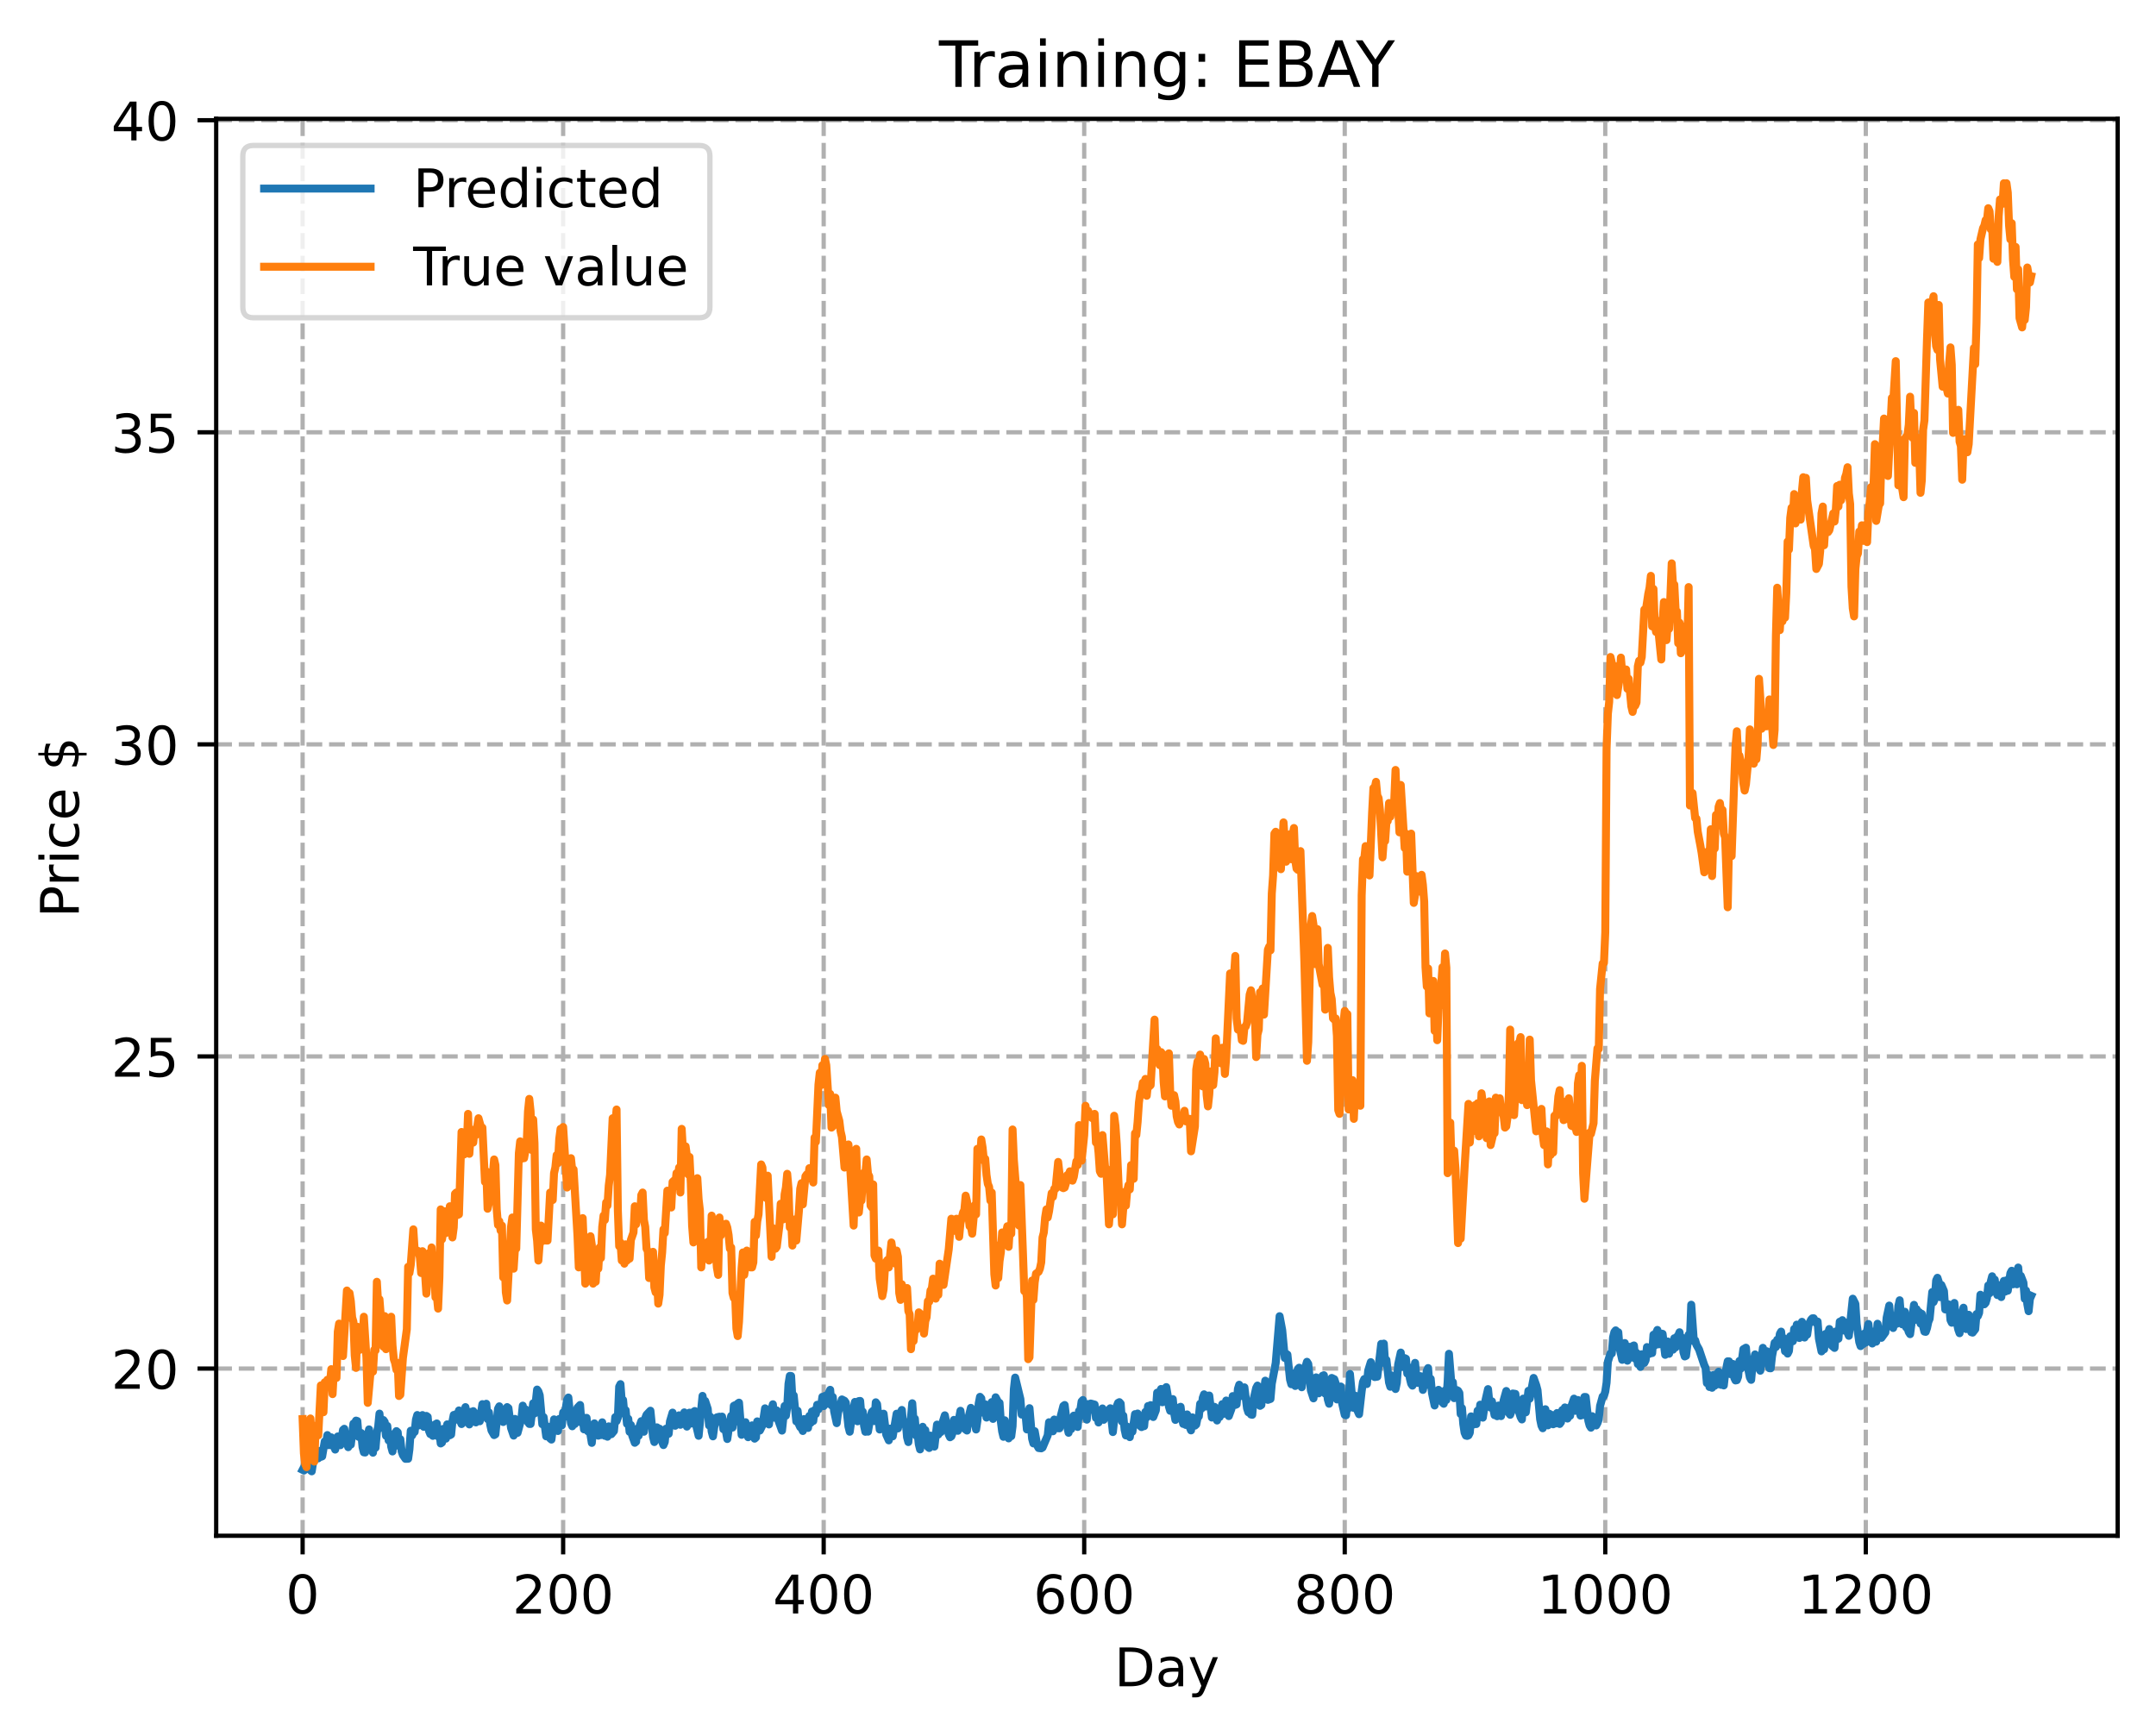 <?xml version="1.0" encoding="utf-8" standalone="no"?>
<!DOCTYPE svg PUBLIC "-//W3C//DTD SVG 1.1//EN"
  "http://www.w3.org/Graphics/SVG/1.1/DTD/svg11.dtd">
<!-- Created with matplotlib (https://matplotlib.org/) -->
<svg height="325.986pt" version="1.1" viewBox="0 0 404.923 325.986" width="404.923pt" xmlns="http://www.w3.org/2000/svg" xmlns:xlink="http://www.w3.org/1999/xlink">
 <defs>
  <style type="text/css">
*{stroke-linecap:butt;stroke-linejoin:round;}
  </style>
 </defs>
 <g id="figure_1">
  <g id="patch_1">
   <path d="M 0 325.986 
L 404.923 325.986 
L 404.923 0 
L 0 0 
z
" style="fill:#ffffff;"/>
  </g>
  <g id="axes_1">
   <g id="patch_2">
    <path d="M 40.603 288.43 
L 397.723 288.43 
L 397.723 22.318 
L 40.603 22.318 
z
" style="fill:#ffffff;"/>
   </g>
   <g id="matplotlib.axis_1">
    <g id="xtick_1">
     <g id="line2d_1">
      <path clip-path="url(#pf09898152f)" d="M 56.836 288.43 
L 56.836 22.318 
" style="fill:none;stroke:#b0b0b0;stroke-dasharray:2.96,1.28;stroke-dashoffset:0;stroke-width:0.8;"/>
     </g>
     <g id="line2d_2">
      <defs>
       <path d="M 0 0 
L 0 3.5 
" id="m00913ab119" style="stroke:#000000;stroke-width:0.8;"/>
      </defs>
      <g>
       <use style="stroke:#000000;stroke-width:0.8;" x="56.836" xlink:href="#m00913ab119" y="288.43"/>
      </g>
     </g>
     <g id="text_1">
      <!-- 0 -->
      <defs>
       <path d="M 31.781 66.406 
Q 24.172 66.406 20.328 58.906 
Q 16.5 51.422 16.5 36.375 
Q 16.5 21.391 20.328 13.891 
Q 24.172 6.391 31.781 6.391 
Q 39.453 6.391 43.281 13.891 
Q 47.125 21.391 47.125 36.375 
Q 47.125 51.422 43.281 58.906 
Q 39.453 66.406 31.781 66.406 
z
M 31.781 74.219 
Q 44.047 74.219 50.516 64.516 
Q 56.984 54.828 56.984 36.375 
Q 56.984 17.969 50.516 8.266 
Q 44.047 -1.422 31.781 -1.422 
Q 19.531 -1.422 13.062 8.266 
Q 6.594 17.969 6.594 36.375 
Q 6.594 54.828 13.062 64.516 
Q 19.531 74.219 31.781 74.219 
z
" id="DejaVuSans-48"/>
      </defs>
      <g transform="translate(53.655 303.029)scale(0.1 -0.1)">
       <use xlink:href="#DejaVuSans-48"/>
      </g>
     </g>
    </g>
    <g id="xtick_2">
     <g id="line2d_3">
      <path clip-path="url(#pf09898152f)" d="M 105.766 288.43 
L 105.766 22.318 
" style="fill:none;stroke:#b0b0b0;stroke-dasharray:2.96,1.28;stroke-dashoffset:0;stroke-width:0.8;"/>
     </g>
     <g id="line2d_4">
      <g>
       <use style="stroke:#000000;stroke-width:0.8;" x="105.766" xlink:href="#m00913ab119" y="288.43"/>
      </g>
     </g>
     <g id="text_2">
      <!-- 200 -->
      <defs>
       <path d="M 19.188 8.297 
L 53.609 8.297 
L 53.609 0 
L 7.328 0 
L 7.328 8.297 
Q 12.938 14.109 22.625 23.891 
Q 32.328 33.688 34.812 36.531 
Q 39.547 41.844 41.422 45.531 
Q 43.312 49.219 43.312 52.781 
Q 43.312 58.594 39.234 62.25 
Q 35.156 65.922 28.609 65.922 
Q 23.969 65.922 18.812 64.312 
Q 13.672 62.703 7.812 59.422 
L 7.812 69.391 
Q 13.766 71.781 18.938 73 
Q 24.125 74.219 28.422 74.219 
Q 39.75 74.219 46.484 68.547 
Q 53.219 62.891 53.219 53.422 
Q 53.219 48.922 51.531 44.891 
Q 49.859 40.875 45.406 35.406 
Q 44.188 33.984 37.641 27.219 
Q 31.109 20.453 19.188 8.297 
z
" id="DejaVuSans-50"/>
      </defs>
      <g transform="translate(96.223 303.029)scale(0.1 -0.1)">
       <use xlink:href="#DejaVuSans-50"/>
       <use x="63.623" xlink:href="#DejaVuSans-48"/>
       <use x="127.246" xlink:href="#DejaVuSans-48"/>
      </g>
     </g>
    </g>
    <g id="xtick_3">
     <g id="line2d_5">
      <path clip-path="url(#pf09898152f)" d="M 154.697 288.43 
L 154.697 22.318 
" style="fill:none;stroke:#b0b0b0;stroke-dasharray:2.96,1.28;stroke-dashoffset:0;stroke-width:0.8;"/>
     </g>
     <g id="line2d_6">
      <g>
       <use style="stroke:#000000;stroke-width:0.8;" x="154.697" xlink:href="#m00913ab119" y="288.43"/>
      </g>
     </g>
     <g id="text_3">
      <!-- 400 -->
      <defs>
       <path d="M 37.797 64.312 
L 12.891 25.391 
L 37.797 25.391 
z
M 35.203 72.906 
L 47.609 72.906 
L 47.609 25.391 
L 58.016 25.391 
L 58.016 17.188 
L 47.609 17.188 
L 47.609 0 
L 37.797 0 
L 37.797 17.188 
L 4.891 17.188 
L 4.891 26.703 
z
" id="DejaVuSans-52"/>
      </defs>
      <g transform="translate(145.153 303.029)scale(0.1 -0.1)">
       <use xlink:href="#DejaVuSans-52"/>
       <use x="63.623" xlink:href="#DejaVuSans-48"/>
       <use x="127.246" xlink:href="#DejaVuSans-48"/>
      </g>
     </g>
    </g>
    <g id="xtick_4">
     <g id="line2d_7">
      <path clip-path="url(#pf09898152f)" d="M 203.628 288.43 
L 203.628 22.318 
" style="fill:none;stroke:#b0b0b0;stroke-dasharray:2.96,1.28;stroke-dashoffset:0;stroke-width:0.8;"/>
     </g>
     <g id="line2d_8">
      <g>
       <use style="stroke:#000000;stroke-width:0.8;" x="203.628" xlink:href="#m00913ab119" y="288.43"/>
      </g>
     </g>
     <g id="text_4">
      <!-- 600 -->
      <defs>
       <path d="M 33.016 40.375 
Q 26.375 40.375 22.484 35.828 
Q 18.609 31.297 18.609 23.391 
Q 18.609 15.531 22.484 10.953 
Q 26.375 6.391 33.016 6.391 
Q 39.656 6.391 43.531 10.953 
Q 47.406 15.531 47.406 23.391 
Q 47.406 31.297 43.531 35.828 
Q 39.656 40.375 33.016 40.375 
z
M 52.594 71.297 
L 52.594 62.312 
Q 48.875 64.062 45.094 64.984 
Q 41.312 65.922 37.594 65.922 
Q 27.828 65.922 22.672 59.328 
Q 17.531 52.734 16.797 39.406 
Q 19.672 43.656 24.016 45.922 
Q 28.375 48.188 33.594 48.188 
Q 44.578 48.188 50.953 41.516 
Q 57.328 34.859 57.328 23.391 
Q 57.328 12.156 50.688 5.359 
Q 44.047 -1.422 33.016 -1.422 
Q 20.359 -1.422 13.672 8.266 
Q 6.984 17.969 6.984 36.375 
Q 6.984 53.656 15.188 63.938 
Q 23.391 74.219 37.203 74.219 
Q 40.922 74.219 44.703 73.484 
Q 48.484 72.75 52.594 71.297 
z
" id="DejaVuSans-54"/>
      </defs>
      <g transform="translate(194.084 303.029)scale(0.1 -0.1)">
       <use xlink:href="#DejaVuSans-54"/>
       <use x="63.623" xlink:href="#DejaVuSans-48"/>
       <use x="127.246" xlink:href="#DejaVuSans-48"/>
      </g>
     </g>
    </g>
    <g id="xtick_5">
     <g id="line2d_9">
      <path clip-path="url(#pf09898152f)" d="M 252.558 288.43 
L 252.558 22.318 
" style="fill:none;stroke:#b0b0b0;stroke-dasharray:2.96,1.28;stroke-dashoffset:0;stroke-width:0.8;"/>
     </g>
     <g id="line2d_10">
      <g>
       <use style="stroke:#000000;stroke-width:0.8;" x="252.558" xlink:href="#m00913ab119" y="288.43"/>
      </g>
     </g>
     <g id="text_5">
      <!-- 800 -->
      <defs>
       <path d="M 31.781 34.625 
Q 24.75 34.625 20.719 30.859 
Q 16.703 27.094 16.703 20.516 
Q 16.703 13.922 20.719 10.156 
Q 24.75 6.391 31.781 6.391 
Q 38.812 6.391 42.859 10.172 
Q 46.922 13.969 46.922 20.516 
Q 46.922 27.094 42.891 30.859 
Q 38.875 34.625 31.781 34.625 
z
M 21.922 38.812 
Q 15.578 40.375 12.031 44.719 
Q 8.5 49.078 8.5 55.328 
Q 8.5 64.062 14.719 69.141 
Q 20.953 74.219 31.781 74.219 
Q 42.672 74.219 48.875 69.141 
Q 55.078 64.062 55.078 55.328 
Q 55.078 49.078 51.531 44.719 
Q 48 40.375 41.703 38.812 
Q 48.828 37.156 52.797 32.312 
Q 56.781 27.484 56.781 20.516 
Q 56.781 9.906 50.312 4.234 
Q 43.844 -1.422 31.781 -1.422 
Q 19.734 -1.422 13.25 4.234 
Q 6.781 9.906 6.781 20.516 
Q 6.781 27.484 10.781 32.312 
Q 14.797 37.156 21.922 38.812 
z
M 18.312 54.391 
Q 18.312 48.734 21.844 45.562 
Q 25.391 42.391 31.781 42.391 
Q 38.141 42.391 41.719 45.562 
Q 45.312 48.734 45.312 54.391 
Q 45.312 60.062 41.719 63.234 
Q 38.141 66.406 31.781 66.406 
Q 25.391 66.406 21.844 63.234 
Q 18.312 60.062 18.312 54.391 
z
" id="DejaVuSans-56"/>
      </defs>
      <g transform="translate(243.015 303.029)scale(0.1 -0.1)">
       <use xlink:href="#DejaVuSans-56"/>
       <use x="63.623" xlink:href="#DejaVuSans-48"/>
       <use x="127.246" xlink:href="#DejaVuSans-48"/>
      </g>
     </g>
    </g>
    <g id="xtick_6">
     <g id="line2d_11">
      <path clip-path="url(#pf09898152f)" d="M 301.489 288.43 
L 301.489 22.318 
" style="fill:none;stroke:#b0b0b0;stroke-dasharray:2.96,1.28;stroke-dashoffset:0;stroke-width:0.8;"/>
     </g>
     <g id="line2d_12">
      <g>
       <use style="stroke:#000000;stroke-width:0.8;" x="301.489" xlink:href="#m00913ab119" y="288.43"/>
      </g>
     </g>
     <g id="text_6">
      <!-- 1000 -->
      <defs>
       <path d="M 12.406 8.297 
L 28.516 8.297 
L 28.516 63.922 
L 10.984 60.406 
L 10.984 69.391 
L 28.422 72.906 
L 38.281 72.906 
L 38.281 8.297 
L 54.391 8.297 
L 54.391 0 
L 12.406 0 
z
" id="DejaVuSans-49"/>
      </defs>
      <g transform="translate(288.764 303.029)scale(0.1 -0.1)">
       <use xlink:href="#DejaVuSans-49"/>
       <use x="63.623" xlink:href="#DejaVuSans-48"/>
       <use x="127.246" xlink:href="#DejaVuSans-48"/>
       <use x="190.869" xlink:href="#DejaVuSans-48"/>
      </g>
     </g>
    </g>
    <g id="xtick_7">
     <g id="line2d_13">
      <path clip-path="url(#pf09898152f)" d="M 350.419 288.43 
L 350.419 22.318 
" style="fill:none;stroke:#b0b0b0;stroke-dasharray:2.96,1.28;stroke-dashoffset:0;stroke-width:0.8;"/>
     </g>
     <g id="line2d_14">
      <g>
       <use style="stroke:#000000;stroke-width:0.8;" x="350.419" xlink:href="#m00913ab119" y="288.43"/>
      </g>
     </g>
     <g id="text_7">
      <!-- 1200 -->
      <g transform="translate(337.694 303.029)scale(0.1 -0.1)">
       <use xlink:href="#DejaVuSans-49"/>
       <use x="63.623" xlink:href="#DejaVuSans-50"/>
       <use x="127.246" xlink:href="#DejaVuSans-48"/>
       <use x="190.869" xlink:href="#DejaVuSans-48"/>
      </g>
     </g>
    </g>
    <g id="text_8">
     <!-- Day -->
     <defs>
      <path d="M 19.672 64.797 
L 19.672 8.109 
L 31.594 8.109 
Q 46.688 8.109 53.688 14.938 
Q 60.688 21.781 60.688 36.531 
Q 60.688 51.172 53.688 57.984 
Q 46.688 64.797 31.594 64.797 
z
M 9.812 72.906 
L 30.078 72.906 
Q 51.266 72.906 61.172 64.094 
Q 71.094 55.281 71.094 36.531 
Q 71.094 17.672 61.125 8.828 
Q 51.172 0 30.078 0 
L 9.812 0 
z
" id="DejaVuSans-68"/>
      <path d="M 34.281 27.484 
Q 23.391 27.484 19.188 25 
Q 14.984 22.516 14.984 16.5 
Q 14.984 11.719 18.141 8.906 
Q 21.297 6.109 26.703 6.109 
Q 34.188 6.109 38.703 11.406 
Q 43.219 16.703 43.219 25.484 
L 43.219 27.484 
z
M 52.203 31.203 
L 52.203 0 
L 43.219 0 
L 43.219 8.297 
Q 40.141 3.328 35.547 0.953 
Q 30.953 -1.422 24.312 -1.422 
Q 15.922 -1.422 10.953 3.297 
Q 6 8.016 6 15.922 
Q 6 25.141 12.172 29.828 
Q 18.359 34.516 30.609 34.516 
L 43.219 34.516 
L 43.219 35.406 
Q 43.219 41.609 39.141 45 
Q 35.062 48.391 27.688 48.391 
Q 23 48.391 18.547 47.266 
Q 14.109 46.141 10.016 43.891 
L 10.016 52.203 
Q 14.938 54.109 19.578 55.047 
Q 24.219 56 28.609 56 
Q 40.484 56 46.344 49.844 
Q 52.203 43.703 52.203 31.203 
z
" id="DejaVuSans-97"/>
      <path d="M 32.172 -5.078 
Q 28.375 -14.844 24.75 -17.812 
Q 21.141 -20.797 15.094 -20.797 
L 7.906 -20.797 
L 7.906 -13.281 
L 13.188 -13.281 
Q 16.891 -13.281 18.938 -11.516 
Q 21 -9.766 23.484 -3.219 
L 25.094 0.875 
L 2.984 54.688 
L 12.5 54.688 
L 29.594 11.922 
L 46.688 54.688 
L 56.203 54.688 
z
" id="DejaVuSans-121"/>
     </defs>
     <g transform="translate(209.29 316.707)scale(0.1 -0.1)">
      <use xlink:href="#DejaVuSans-68"/>
      <use x="77.002" xlink:href="#DejaVuSans-97"/>
      <use x="138.281" xlink:href="#DejaVuSans-121"/>
     </g>
    </g>
   </g>
   <g id="matplotlib.axis_2">
    <g id="ytick_1">
     <g id="line2d_15">
      <path clip-path="url(#pf09898152f)" d="M 40.603 257.03 
L 397.723 257.03 
" style="fill:none;stroke:#b0b0b0;stroke-dasharray:2.96,1.28;stroke-dashoffset:0;stroke-width:0.8;"/>
     </g>
     <g id="line2d_16">
      <defs>
       <path d="M 0 0 
L -3.5 0 
" id="m039654c997" style="stroke:#000000;stroke-width:0.8;"/>
      </defs>
      <g>
       <use style="stroke:#000000;stroke-width:0.8;" x="40.603" xlink:href="#m039654c997" y="257.03"/>
      </g>
     </g>
     <g id="text_9">
      <!-- 20 -->
      <g transform="translate(20.878 260.829)scale(0.1 -0.1)">
       <use xlink:href="#DejaVuSans-50"/>
       <use x="63.623" xlink:href="#DejaVuSans-48"/>
      </g>
     </g>
    </g>
    <g id="ytick_2">
     <g id="line2d_17">
      <path clip-path="url(#pf09898152f)" d="M 40.603 198.416 
L 397.723 198.416 
" style="fill:none;stroke:#b0b0b0;stroke-dasharray:2.96,1.28;stroke-dashoffset:0;stroke-width:0.8;"/>
     </g>
     <g id="line2d_18">
      <g>
       <use style="stroke:#000000;stroke-width:0.8;" x="40.603" xlink:href="#m039654c997" y="198.416"/>
      </g>
     </g>
     <g id="text_10">
      <!-- 25 -->
      <defs>
       <path d="M 10.797 72.906 
L 49.516 72.906 
L 49.516 64.594 
L 19.828 64.594 
L 19.828 46.734 
Q 21.969 47.469 24.109 47.828 
Q 26.266 48.188 28.422 48.188 
Q 40.625 48.188 47.75 41.5 
Q 54.891 34.812 54.891 23.391 
Q 54.891 11.625 47.562 5.094 
Q 40.234 -1.422 26.906 -1.422 
Q 22.312 -1.422 17.547 -0.641 
Q 12.797 0.141 7.719 1.703 
L 7.719 11.625 
Q 12.109 9.234 16.797 8.062 
Q 21.484 6.891 26.703 6.891 
Q 35.156 6.891 40.078 11.328 
Q 45.016 15.766 45.016 23.391 
Q 45.016 31 40.078 35.438 
Q 35.156 39.891 26.703 39.891 
Q 22.75 39.891 18.812 39.016 
Q 14.891 38.141 10.797 36.281 
z
" id="DejaVuSans-53"/>
      </defs>
      <g transform="translate(20.878 202.215)scale(0.1 -0.1)">
       <use xlink:href="#DejaVuSans-50"/>
       <use x="63.623" xlink:href="#DejaVuSans-53"/>
      </g>
     </g>
    </g>
    <g id="ytick_3">
     <g id="line2d_19">
      <path clip-path="url(#pf09898152f)" d="M 40.603 139.802 
L 397.723 139.802 
" style="fill:none;stroke:#b0b0b0;stroke-dasharray:2.96,1.28;stroke-dashoffset:0;stroke-width:0.8;"/>
     </g>
     <g id="line2d_20">
      <g>
       <use style="stroke:#000000;stroke-width:0.8;" x="40.603" xlink:href="#m039654c997" y="139.802"/>
      </g>
     </g>
     <g id="text_11">
      <!-- 30 -->
      <defs>
       <path d="M 40.578 39.312 
Q 47.656 37.797 51.625 33 
Q 55.609 28.219 55.609 21.188 
Q 55.609 10.406 48.188 4.484 
Q 40.766 -1.422 27.094 -1.422 
Q 22.516 -1.422 17.656 -0.516 
Q 12.797 0.391 7.625 2.203 
L 7.625 11.719 
Q 11.719 9.328 16.594 8.109 
Q 21.484 6.891 26.812 6.891 
Q 36.078 6.891 40.938 10.547 
Q 45.797 14.203 45.797 21.188 
Q 45.797 27.641 41.281 31.266 
Q 36.766 34.906 28.719 34.906 
L 20.219 34.906 
L 20.219 43.016 
L 29.109 43.016 
Q 36.375 43.016 40.234 45.922 
Q 44.094 48.828 44.094 54.297 
Q 44.094 59.906 40.109 62.906 
Q 36.141 65.922 28.719 65.922 
Q 24.656 65.922 20.016 65.031 
Q 15.375 64.156 9.812 62.312 
L 9.812 71.094 
Q 15.438 72.656 20.344 73.438 
Q 25.25 74.219 29.594 74.219 
Q 40.828 74.219 47.359 69.109 
Q 53.906 64.016 53.906 55.328 
Q 53.906 49.266 50.438 45.094 
Q 46.969 40.922 40.578 39.312 
z
" id="DejaVuSans-51"/>
      </defs>
      <g transform="translate(20.878 143.601)scale(0.1 -0.1)">
       <use xlink:href="#DejaVuSans-51"/>
       <use x="63.623" xlink:href="#DejaVuSans-48"/>
      </g>
     </g>
    </g>
    <g id="ytick_4">
     <g id="line2d_21">
      <path clip-path="url(#pf09898152f)" d="M 40.603 81.188 
L 397.723 81.188 
" style="fill:none;stroke:#b0b0b0;stroke-dasharray:2.96,1.28;stroke-dashoffset:0;stroke-width:0.8;"/>
     </g>
     <g id="line2d_22">
      <g>
       <use style="stroke:#000000;stroke-width:0.8;" x="40.603" xlink:href="#m039654c997" y="81.188"/>
      </g>
     </g>
     <g id="text_12">
      <!-- 35 -->
      <g transform="translate(20.878 84.987)scale(0.1 -0.1)">
       <use xlink:href="#DejaVuSans-51"/>
       <use x="63.623" xlink:href="#DejaVuSans-53"/>
      </g>
     </g>
    </g>
    <g id="ytick_5">
     <g id="line2d_23">
      <path clip-path="url(#pf09898152f)" d="M 40.603 22.574 
L 397.723 22.574 
" style="fill:none;stroke:#b0b0b0;stroke-dasharray:2.96,1.28;stroke-dashoffset:0;stroke-width:0.8;"/>
     </g>
     <g id="line2d_24">
      <g>
       <use style="stroke:#000000;stroke-width:0.8;" x="40.603" xlink:href="#m039654c997" y="22.574"/>
      </g>
     </g>
     <g id="text_13">
      <!-- 40 -->
      <g transform="translate(20.878 26.373)scale(0.1 -0.1)">
       <use xlink:href="#DejaVuSans-52"/>
       <use x="63.623" xlink:href="#DejaVuSans-48"/>
      </g>
     </g>
    </g>
    <g id="text_14">
     <!-- Price $ -->
     <defs>
      <path d="M 19.672 64.797 
L 19.672 37.406 
L 32.078 37.406 
Q 38.969 37.406 42.719 40.969 
Q 46.484 44.531 46.484 51.125 
Q 46.484 57.672 42.719 61.234 
Q 38.969 64.797 32.078 64.797 
z
M 9.812 72.906 
L 32.078 72.906 
Q 44.344 72.906 50.609 67.359 
Q 56.891 61.812 56.891 51.125 
Q 56.891 40.328 50.609 34.812 
Q 44.344 29.297 32.078 29.297 
L 19.672 29.297 
L 19.672 0 
L 9.812 0 
z
" id="DejaVuSans-80"/>
      <path d="M 41.109 46.297 
Q 39.594 47.172 37.812 47.578 
Q 36.031 48 33.891 48 
Q 26.266 48 22.188 43.047 
Q 18.109 38.094 18.109 28.812 
L 18.109 0 
L 9.078 0 
L 9.078 54.688 
L 18.109 54.688 
L 18.109 46.188 
Q 20.953 51.172 25.484 53.578 
Q 30.031 56 36.531 56 
Q 37.453 56 38.578 55.875 
Q 39.703 55.766 41.062 55.516 
z
" id="DejaVuSans-114"/>
      <path d="M 9.422 54.688 
L 18.406 54.688 
L 18.406 0 
L 9.422 0 
z
M 9.422 75.984 
L 18.406 75.984 
L 18.406 64.594 
L 9.422 64.594 
z
" id="DejaVuSans-105"/>
      <path d="M 48.781 52.594 
L 48.781 44.188 
Q 44.969 46.297 41.141 47.344 
Q 37.312 48.391 33.406 48.391 
Q 24.656 48.391 19.812 42.844 
Q 14.984 37.312 14.984 27.297 
Q 14.984 17.281 19.812 11.734 
Q 24.656 6.203 33.406 6.203 
Q 37.312 6.203 41.141 7.25 
Q 44.969 8.297 48.781 10.406 
L 48.781 2.094 
Q 45.016 0.344 40.984 -0.531 
Q 36.969 -1.422 32.422 -1.422 
Q 20.062 -1.422 12.781 6.344 
Q 5.516 14.109 5.516 27.297 
Q 5.516 40.672 12.859 48.328 
Q 20.219 56 33.016 56 
Q 37.156 56 41.109 55.141 
Q 45.062 54.297 48.781 52.594 
z
" id="DejaVuSans-99"/>
      <path d="M 56.203 29.594 
L 56.203 25.203 
L 14.891 25.203 
Q 15.484 15.922 20.484 11.062 
Q 25.484 6.203 34.422 6.203 
Q 39.594 6.203 44.453 7.469 
Q 49.312 8.734 54.109 11.281 
L 54.109 2.781 
Q 49.266 0.734 44.188 -0.344 
Q 39.109 -1.422 33.891 -1.422 
Q 20.797 -1.422 13.156 6.188 
Q 5.516 13.812 5.516 26.812 
Q 5.516 40.234 12.766 48.109 
Q 20.016 56 32.328 56 
Q 43.359 56 49.781 48.891 
Q 56.203 41.797 56.203 29.594 
z
M 47.219 32.234 
Q 47.125 39.594 43.094 43.984 
Q 39.062 48.391 32.422 48.391 
Q 24.906 48.391 20.391 44.141 
Q 15.875 39.891 15.188 32.172 
z
" id="DejaVuSans-101"/>
      <path id="DejaVuSans-32"/>
      <path d="M 33.797 -14.703 
L 28.906 -14.703 
L 28.859 0 
Q 23.734 0.094 18.609 1.188 
Q 13.484 2.297 8.297 4.5 
L 8.297 13.281 
Q 13.281 10.156 18.375 8.562 
Q 23.484 6.984 28.906 6.938 
L 28.906 29.203 
Q 18.109 30.953 13.203 35.156 
Q 8.297 39.359 8.297 46.688 
Q 8.297 54.641 13.625 59.219 
Q 18.953 63.812 28.906 64.5 
L 28.906 75.984 
L 33.797 75.984 
L 33.797 64.656 
Q 38.328 64.453 42.578 63.688 
Q 46.828 62.938 50.875 61.625 
L 50.875 53.078 
Q 46.828 55.125 42.547 56.25 
Q 38.281 57.375 33.797 57.562 
L 33.797 36.719 
Q 44.875 35.016 50.094 30.609 
Q 55.328 26.219 55.328 18.609 
Q 55.328 10.359 49.781 5.594 
Q 44.234 0.828 33.797 0.094 
z
M 28.906 37.594 
L 28.906 57.625 
Q 23.25 56.984 20.266 54.391 
Q 17.281 51.812 17.281 47.516 
Q 17.281 43.312 20.031 40.969 
Q 22.797 38.625 28.906 37.594 
z
M 33.797 28.219 
L 33.797 7.078 
Q 39.984 7.906 43.141 10.594 
Q 46.297 13.281 46.297 17.672 
Q 46.297 21.969 43.281 24.5 
Q 40.281 27.047 33.797 28.219 
z
" id="DejaVuSans-36"/>
     </defs>
     <g transform="translate(14.798 172.342)rotate(-90)scale(0.1 -0.1)">
      <use xlink:href="#DejaVuSans-80"/>
      <use x="58.553" xlink:href="#DejaVuSans-114"/>
      <use x="99.666" xlink:href="#DejaVuSans-105"/>
      <use x="127.449" xlink:href="#DejaVuSans-99"/>
      <use x="182.43" xlink:href="#DejaVuSans-101"/>
      <use x="243.953" xlink:href="#DejaVuSans-32"/>
      <use x="275.74" xlink:href="#DejaVuSans-36"/>
     </g>
    </g>
   </g>
   <g id="line2d_25">
    <path clip-path="url(#pf09898152f)" d="M 56.836 276.06 
L 57.081 276.188 
L 57.325 274.647 
L 57.814 273.652 
L 58.304 276.141 
L 58.548 276.334 
L 59.038 273.102 
L 59.282 272.473 
L 59.772 273.898 
L 60.016 272.508 
L 60.261 273.619 
L 60.506 273.525 
L 60.995 270.71 
L 61.24 271.114 
L 61.484 269.525 
L 61.729 271.416 
L 61.974 270.331 
L 62.218 269.951 
L 62.463 271.558 
L 62.708 270.45 
L 62.952 272.248 
L 63.441 269.783 
L 63.686 270.965 
L 63.931 271.427 
L 64.42 268.562 
L 64.665 268.345 
L 64.909 270.636 
L 65.154 270.92 
L 65.399 271.799 
L 65.643 269.891 
L 65.888 271.319 
L 66.377 267.37 
L 66.622 267.285 
L 66.867 266.81 
L 67.111 266.89 
L 67.356 269.861 
L 67.601 269.124 
L 67.845 269.14 
L 68.09 271.787 
L 68.335 272.765 
L 68.579 272.801 
L 69.069 269.66 
L 69.313 268.459 
L 69.558 270.781 
L 70.047 272.838 
L 70.292 270.375 
L 70.536 271.906 
L 70.781 269.024 
L 71.026 267.955 
L 71.27 265.494 
L 71.515 268.149 
L 71.76 266.93 
L 72.004 266.706 
L 72.249 267.055 
L 72.494 269.67 
L 72.738 267.804 
L 72.983 270.525 
L 73.228 269.307 
L 73.472 271.696 
L 73.717 272.603 
L 73.962 270.312 
L 74.206 269.196 
L 74.451 268.782 
L 74.696 269.007 
L 74.94 271.587 
L 75.185 270.303 
L 75.429 272.584 
L 75.674 273.284 
L 76.163 273.988 
L 76.653 273.971 
L 76.897 272.181 
L 77.142 268.711 
L 77.387 269.616 
L 77.631 269.109 
L 77.876 268.938 
L 78.121 266.62 
L 78.365 265.759 
L 78.61 267.716 
L 78.855 266.318 
L 79.344 265.77 
L 79.589 267.979 
L 80.078 265.926 
L 80.323 266.102 
L 80.567 268.733 
L 80.812 269.339 
L 81.056 267.885 
L 81.301 269.674 
L 81.546 267.638 
L 82.035 267.34 
L 82.28 269.79 
L 82.524 269.027 
L 82.769 271.102 
L 83.014 270.933 
L 83.258 268.366 
L 83.503 269.905 
L 83.748 270.198 
L 83.992 267.511 
L 84.237 268.905 
L 84.482 269.564 
L 84.726 269.422 
L 84.971 266.956 
L 85.216 265.745 
L 85.46 266.221 
L 85.705 265.566 
L 85.95 266.655 
L 86.194 264.896 
L 86.439 266.903 
L 86.684 267.457 
L 86.928 267.219 
L 87.173 265.077 
L 87.417 264.275 
L 87.662 266.222 
L 87.907 267.116 
L 88.151 267.529 
L 88.396 265.168 
L 88.641 266.842 
L 88.885 265.033 
L 89.13 266.674 
L 89.375 267.148 
L 89.619 265.512 
L 89.864 266.567 
L 90.109 266.931 
L 90.598 263.717 
L 90.843 265.871 
L 91.087 264.287 
L 91.332 263.646 
L 91.577 266.519 
L 91.821 265.259 
L 92.066 267.56 
L 92.311 268.669 
L 92.8 269.529 
L 93.044 269.385 
L 93.534 264.571 
L 93.778 264.124 
L 94.023 266.272 
L 94.268 265.21 
L 94.512 267.073 
L 94.757 264.689 
L 95.002 266.529 
L 95.246 264.271 
L 95.491 264.462 
L 95.98 268.195 
L 96.47 269.625 
L 96.714 266.49 
L 96.959 268.499 
L 97.204 269.11 
L 97.938 266.386 
L 98.182 264 
L 98.427 266.217 
L 98.672 264.676 
L 99.161 267.116 
L 99.405 267.436 
L 99.65 267.437 
L 100.139 263.557 
L 100.384 265.474 
L 100.873 260.979 
L 101.118 261.318 
L 101.363 262.047 
L 101.852 267.493 
L 102.097 266.147 
L 102.586 269.765 
L 102.831 267.916 
L 103.075 269.633 
L 103.32 270.162 
L 103.565 270.37 
L 104.054 266.575 
L 104.299 268.297 
L 104.543 268.46 
L 104.788 268.762 
L 105.032 266.502 
L 105.277 267.542 
L 105.522 267.709 
L 105.766 265.28 
L 106.011 266.136 
L 106.5 262.908 
L 106.745 262.474 
L 107.234 267.303 
L 107.479 267.873 
L 107.724 266.026 
L 107.968 267.447 
L 108.213 265.209 
L 108.458 264.386 
L 108.947 263.875 
L 109.192 267.184 
L 109.436 266.145 
L 109.681 268.451 
L 109.926 266.723 
L 110.17 266.293 
L 110.415 268.818 
L 110.66 267.991 
L 111.149 270.993 
L 111.393 268.392 
L 111.638 267.323 
L 111.883 268.975 
L 112.127 267.733 
L 112.372 269.636 
L 112.617 267.806 
L 112.861 269.526 
L 113.106 267.129 
L 113.351 268.968 
L 113.595 269.663 
L 113.84 268.191 
L 114.085 269.835 
L 114.329 267.886 
L 114.574 269.083 
L 114.819 269.359 
L 115.308 268.767 
L 115.553 266.152 
L 115.797 266.906 
L 116.042 266.254 
L 116.287 260.438 
L 116.531 259.957 
L 116.776 263.284 
L 117.02 262.926 
L 117.265 265.575 
L 117.51 264.852 
L 117.754 267.417 
L 117.999 266.47 
L 118.244 268.921 
L 118.488 267.631 
L 118.733 269.603 
L 119.222 270.976 
L 119.467 270.774 
L 119.712 268.31 
L 119.956 269.643 
L 120.201 267.612 
L 120.446 266.915 
L 120.69 268.224 
L 120.935 268.902 
L 121.18 266.363 
L 121.424 265.721 
L 122.158 264.95 
L 122.648 269.856 
L 122.892 270.835 
L 123.137 268.826 
L 123.381 268.074 
L 123.626 270.14 
L 123.871 268.33 
L 124.115 270.182 
L 124.605 271.405 
L 124.849 270.824 
L 125.094 268.329 
L 125.339 269.26 
L 125.583 269.285 
L 125.828 266.961 
L 126.317 265.31 
L 126.562 266.992 
L 126.807 267.779 
L 127.051 266.241 
L 127.296 267.363 
L 127.541 265.815 
L 127.785 267.594 
L 128.03 265.93 
L 128.275 267.019 
L 128.519 265.266 
L 129.008 267.935 
L 129.253 266.216 
L 129.498 265.317 
L 129.742 267.378 
L 130.232 265.187 
L 130.476 265.011 
L 130.721 267.576 
L 131.21 269.662 
L 131.944 262.167 
L 132.189 263.627 
L 132.434 263.112 
L 132.923 264.599 
L 133.168 267.713 
L 133.412 266.083 
L 133.657 268.843 
L 133.902 269.768 
L 134.146 267.999 
L 134.636 266.194 
L 135.125 266.076 
L 135.369 267.05 
L 135.614 266.058 
L 135.859 268.427 
L 136.103 267.491 
L 136.593 270.265 
L 137.082 266.902 
L 137.327 265.928 
L 137.571 268.121 
L 137.816 264.034 
L 138.061 263.908 
L 138.305 266.964 
L 138.55 263.608 
L 138.795 263.438 
L 139.284 269.479 
L 139.529 268.699 
L 139.773 269.338 
L 140.018 267.108 
L 140.263 269.181 
L 140.507 269.926 
L 140.752 268.071 
L 140.996 269.494 
L 141.241 267.701 
L 141.486 269.428 
L 141.73 270.2 
L 141.975 269.978 
L 142.22 266.954 
L 142.464 268.148 
L 142.709 268.675 
L 143.198 267.697 
L 143.688 264.502 
L 143.932 266.756 
L 144.177 265.456 
L 144.422 267.532 
L 144.666 265.512 
L 145.156 263.742 
L 145.4 266.258 
L 145.645 264.916 
L 145.89 264.896 
L 146.134 266.632 
L 146.868 268.688 
L 147.357 264.065 
L 147.602 265.882 
L 147.847 264.232 
L 148.091 259.902 
L 148.336 258.409 
L 148.581 258.43 
L 148.825 262.831 
L 149.07 262.071 
L 149.559 266.964 
L 149.804 264.961 
L 150.049 267.517 
L 150.293 268.042 
L 150.538 268.236 
L 150.783 268.76 
L 151.027 266.514 
L 151.272 267.851 
L 151.517 268.122 
L 151.761 268.188 
L 152.006 265.931 
L 152.251 267.243 
L 152.495 265.095 
L 152.74 266.885 
L 152.984 264.848 
L 153.229 265.559 
L 153.474 263.836 
L 153.718 264.704 
L 153.963 264.16 
L 154.208 264.088 
L 154.452 262.343 
L 154.697 264.083 
L 154.942 262.167 
L 155.186 263.689 
L 155.431 262.066 
L 155.92 261.025 
L 156.165 263.95 
L 156.41 262.374 
L 156.654 265.021 
L 157.144 267.286 
L 157.388 265.313 
L 158.122 262.832 
L 158.612 263.09 
L 158.856 263.447 
L 159.345 267.91 
L 159.59 268.9 
L 160.079 265.528 
L 160.569 263.297 
L 161.058 266.939 
L 161.303 263.138 
L 161.547 263.114 
L 161.792 266.01 
L 162.037 265.136 
L 162.281 267.78 
L 162.526 268.908 
L 162.771 267.39 
L 163.015 268.884 
L 163.505 266.005 
L 163.749 265.184 
L 163.994 264.953 
L 164.239 266.905 
L 164.483 263.371 
L 164.728 263.714 
L 165.217 268.482 
L 165.706 265.564 
L 165.951 265.513 
L 166.44 269.418 
L 166.93 270.521 
L 167.174 268.312 
L 167.419 268.83 
L 167.664 269.766 
L 168.398 265.513 
L 168.642 268.279 
L 169.132 265.274 
L 169.376 264.81 
L 169.621 267.452 
L 169.866 267.045 
L 170.11 267.101 
L 170.355 269.939 
L 170.6 270.841 
L 170.844 267.805 
L 171.089 266.275 
L 171.333 263.553 
L 171.578 267.069 
L 171.823 266.45 
L 172.067 269.624 
L 172.312 268.967 
L 172.557 271.224 
L 172.801 272.215 
L 173.291 267.969 
L 173.535 270.19 
L 173.78 268.584 
L 174.025 270.73 
L 174.269 271.744 
L 174.514 271.952 
L 174.759 269.625 
L 175.003 270.86 
L 175.248 271.094 
L 175.493 271.692 
L 175.982 267.56 
L 176.227 269.427 
L 176.471 267.93 
L 176.716 268.956 
L 176.96 267.369 
L 177.45 265.813 
L 177.939 268.265 
L 178.184 269.426 
L 178.428 269.937 
L 178.673 269.766 
L 178.918 269.097 
L 179.162 266.671 
L 179.407 268.179 
L 179.652 268.356 
L 179.896 268.721 
L 180.141 266.278 
L 180.386 264.96 
L 180.63 266.845 
L 181.12 268.305 
L 181.609 268.676 
L 181.854 266.421 
L 182.343 264.415 
L 182.588 266.67 
L 182.832 264.878 
L 183.077 267.26 
L 183.321 268.477 
L 183.566 266.841 
L 183.811 263.605 
L 184.055 262.344 
L 184.3 262.635 
L 184.545 265.305 
L 184.789 264.149 
L 185.034 263.742 
L 185.279 266.239 
L 185.523 264.732 
L 185.768 264.535 
L 186.257 263.334 
L 186.502 266.489 
L 186.991 262.431 
L 187.481 263.358 
L 187.725 263.478 
L 187.97 266.959 
L 188.215 268.842 
L 188.459 269.852 
L 188.704 266.749 
L 188.948 268.945 
L 189.438 270.147 
L 189.682 268.147 
L 189.927 269.732 
L 190.172 267.863 
L 190.416 260.897 
L 190.661 258.729 
L 191.15 260.723 
L 191.64 262.755 
L 191.884 265.678 
L 192.129 265.055 
L 192.618 265.765 
L 192.863 268.463 
L 193.108 267.231 
L 193.352 264.475 
L 193.842 270.209 
L 194.086 271.09 
L 194.331 268.794 
L 194.82 271.529 
L 195.065 271.958 
L 195.554 272.018 
L 195.799 271.871 
L 196.777 269.567 
L 197.022 267.115 
L 197.267 268.351 
L 197.511 268.79 
L 197.756 268.813 
L 198.001 266.603 
L 198.49 268.229 
L 198.979 268.262 
L 199.224 265.956 
L 199.713 264.056 
L 199.958 263.878 
L 200.447 267.979 
L 200.692 269.097 
L 200.936 267.097 
L 201.181 268.41 
L 201.426 266.705 
L 201.67 265.871 
L 201.915 267.768 
L 202.16 267.749 
L 202.404 268.001 
L 202.649 265.004 
L 202.894 264.849 
L 203.138 263.211 
L 203.383 262.945 
L 203.872 265.856 
L 204.117 266.632 
L 204.362 263.702 
L 204.606 264.873 
L 204.851 263.602 
L 205.585 263.797 
L 205.83 266.308 
L 206.074 265.062 
L 206.319 267.164 
L 206.808 264.903 
L 207.053 264.524 
L 207.297 266.657 
L 207.542 265.428 
L 207.787 265.369 
L 208.521 264.493 
L 209.01 268.961 
L 209.255 266.675 
L 209.499 266.121 
L 209.744 264.085 
L 209.989 263.475 
L 210.233 263.344 
L 210.478 263.622 
L 210.723 266.989 
L 210.967 265.868 
L 211.212 268.491 
L 211.457 269.596 
L 211.701 267.935 
L 211.946 269.565 
L 212.191 269.914 
L 212.435 268.154 
L 212.68 268.891 
L 213.169 265.596 
L 213.414 267.142 
L 213.658 265.479 
L 213.903 267.244 
L 214.148 267.819 
L 214.392 268.029 
L 214.637 267.767 
L 214.882 267.856 
L 215.126 265.166 
L 215.371 266.21 
L 215.616 264.07 
L 215.86 265.586 
L 216.105 263.903 
L 216.35 265.56 
L 216.594 266.134 
L 217.084 264.883 
L 217.328 261.565 
L 217.573 263.022 
L 217.818 261.436 
L 218.062 260.865 
L 218.307 263.363 
L 218.796 260.779 
L 219.041 260.516 
L 219.285 261.951 
L 219.53 264.161 
L 219.775 264.966 
L 220.019 262.946 
L 220.264 262.77 
L 220.509 265.333 
L 220.753 266.681 
L 220.998 265.09 
L 221.243 264.47 
L 221.732 264.212 
L 221.977 266.308 
L 222.221 267.431 
L 222.466 266.038 
L 222.711 267.623 
L 222.955 265.647 
L 223.2 267.429 
L 223.689 268.646 
L 223.934 266.195 
L 224.179 267.342 
L 224.423 267.757 
L 224.668 267.532 
L 224.912 266.311 
L 225.157 266.022 
L 225.402 263.654 
L 225.646 264.571 
L 225.891 262.531 
L 226.136 261.869 
L 226.38 264.174 
L 226.87 262.129 
L 227.114 262.102 
L 227.604 266.236 
L 227.848 264.721 
L 228.093 264.218 
L 228.338 265.991 
L 228.582 266.789 
L 228.827 264.526 
L 229.072 266.141 
L 229.561 263.717 
L 229.806 265.537 
L 230.295 263.038 
L 230.539 265.346 
L 230.784 265.96 
L 231.273 264.621 
L 231.518 262.205 
L 231.763 263.414 
L 232.007 263.869 
L 232.252 263.767 
L 232.497 260.85 
L 232.741 260.071 
L 232.986 262.214 
L 233.231 260.96 
L 233.475 260.61 
L 233.72 260.561 
L 234.209 264.505 
L 234.454 265.251 
L 234.699 265.271 
L 234.943 265.664 
L 235.188 265.717 
L 235.433 262.812 
L 235.922 260.687 
L 236.167 260.227 
L 236.411 262.804 
L 236.656 264.034 
L 236.9 263.871 
L 237.145 260.943 
L 237.39 261.345 
L 237.634 259.309 
L 237.879 261.685 
L 238.124 262.911 
L 238.613 262.739 
L 238.858 259.876 
L 239.592 256.004 
L 240.326 247.197 
L 240.815 249.806 
L 241.304 255.047 
L 241.549 254.249 
L 241.794 254.414 
L 242.283 259.096 
L 242.527 259.978 
L 242.772 257.945 
L 243.017 259.562 
L 243.261 260.302 
L 243.506 257.894 
L 243.751 257.122 
L 243.995 256.875 
L 244.24 259.528 
L 244.485 260.545 
L 244.729 258.224 
L 245.463 255.765 
L 245.708 256.161 
L 246.197 261.121 
L 246.687 262.632 
L 247.176 258.687 
L 247.421 261.172 
L 247.665 261.687 
L 248.155 258.774 
L 248.399 258.386 
L 248.644 258.285 
L 248.888 261.744 
L 249.133 260.559 
L 249.378 262.824 
L 249.622 263.642 
L 250.112 258.797 
L 250.601 259.036 
L 250.846 259.784 
L 251.09 262.832 
L 251.58 260.835 
L 251.824 260.407 
L 252.069 263.579 
L 252.558 265.73 
L 252.803 265.806 
L 253.048 263.506 
L 253.292 264.495 
L 253.537 258.045 
L 254.026 263.354 
L 254.271 264.434 
L 254.515 262.119 
L 255.005 265.057 
L 255.249 265.607 
L 255.739 261.279 
L 255.983 259.546 
L 256.228 259.006 
L 256.717 259.942 
L 256.962 257.42 
L 257.451 255.83 
L 257.696 258.33 
L 257.941 258.411 
L 258.185 258.632 
L 258.675 258.554 
L 259.164 254.514 
L 259.409 252.398 
L 259.653 252.464 
L 259.898 252.348 
L 260.143 256.087 
L 260.387 255.409 
L 260.876 259.646 
L 261.121 260.452 
L 261.366 258.317 
L 261.61 259.919 
L 262.1 260.874 
L 262.344 259.696 
L 262.589 256.268 
L 263.078 254.029 
L 263.323 256.726 
L 263.568 255.438 
L 263.812 255.071 
L 264.057 255.188 
L 264.302 257.978 
L 264.546 256.762 
L 264.791 258.895 
L 265.036 259.894 
L 265.28 260.24 
L 265.77 255.963 
L 266.014 258.662 
L 266.259 259.731 
L 266.503 258.482 
L 266.748 258.456 
L 266.993 258.554 
L 267.237 261.042 
L 267.482 259.721 
L 267.727 259.216 
L 267.971 257.46 
L 268.216 256.941 
L 268.461 260.189 
L 268.705 258.963 
L 268.95 261.671 
L 269.439 263.969 
L 269.684 261.648 
L 269.929 263.01 
L 270.173 261.026 
L 270.418 262.786 
L 270.907 263.396 
L 271.152 263.646 
L 271.397 261.148 
L 271.641 262.941 
L 271.886 259.484 
L 272.131 254.256 
L 272.62 260.313 
L 272.864 259.592 
L 273.109 262.589 
L 273.354 261.555 
L 273.598 261.072 
L 273.843 261.203 
L 274.088 261.623 
L 274.332 265.568 
L 274.577 264.465 
L 274.822 267.468 
L 275.066 269.075 
L 275.311 269.625 
L 275.556 269.681 
L 275.8 269.579 
L 276.045 269.093 
L 276.29 266.016 
L 276.534 267.245 
L 276.779 267.528 
L 277.024 267.423 
L 277.268 267.458 
L 277.513 264.942 
L 277.758 266.233 
L 278.002 263.817 
L 278.247 265.669 
L 278.491 266.253 
L 278.981 263.036 
L 279.47 260.894 
L 279.715 263.375 
L 279.959 264.367 
L 280.204 263.19 
L 280.693 265.779 
L 280.938 265.714 
L 281.183 265.985 
L 281.427 263.978 
L 281.672 265.845 
L 281.917 265.963 
L 282.406 262.989 
L 282.895 261.246 
L 283.385 265.387 
L 283.629 265.715 
L 283.874 265.054 
L 284.118 261.719 
L 284.608 261.793 
L 284.852 264.488 
L 285.097 264.613 
L 285.586 266.143 
L 285.831 266.591 
L 286.076 262.681 
L 286.32 264.613 
L 286.565 265.257 
L 287.054 261.214 
L 287.299 262.686 
L 288.033 258.794 
L 288.522 260.177 
L 288.767 261.1 
L 289.256 266.551 
L 289.501 267.744 
L 289.746 268.242 
L 290.235 264.673 
L 290.724 267.7 
L 290.969 265.509 
L 291.213 267.173 
L 291.458 265.747 
L 291.703 267.497 
L 291.947 265.903 
L 292.192 267.338 
L 292.437 265.382 
L 292.681 267.091 
L 292.926 267.442 
L 293.171 267.108 
L 293.415 264.824 
L 293.66 265.991 
L 293.905 264.333 
L 294.149 266.045 
L 294.394 266.424 
L 294.639 264.416 
L 294.883 265.912 
L 295.128 264.086 
L 295.617 262.682 
L 295.862 264.972 
L 296.351 262.94 
L 296.84 265.869 
L 297.085 264.293 
L 297.33 265.769 
L 297.574 262.366 
L 297.819 262.374 
L 298.308 266.833 
L 298.553 267.741 
L 298.798 268.136 
L 299.042 265.981 
L 299.287 267.298 
L 299.776 267.725 
L 300.021 267.282 
L 300.266 266.589 
L 300.51 264.057 
L 301 262.279 
L 301.244 262.179 
L 301.489 261.345 
L 301.734 259.687 
L 301.978 255.738 
L 302.467 254.199 
L 302.712 254.206 
L 302.957 251.142 
L 303.201 250.166 
L 303.446 249.863 
L 303.691 251.889 
L 303.935 250.214 
L 304.18 253.213 
L 304.669 255.396 
L 304.914 253.045 
L 305.159 252.243 
L 305.403 254.539 
L 305.648 255.558 
L 305.893 252.941 
L 306.137 255.033 
L 306.382 253.449 
L 306.627 252.813 
L 306.871 252.693 
L 307.116 255.187 
L 307.361 254.08 
L 307.605 256.189 
L 307.85 256.237 
L 308.094 256.72 
L 308.339 254.347 
L 308.584 256.011 
L 308.828 255.973 
L 309.073 255.47 
L 309.318 252.999 
L 309.562 254.205 
L 309.807 254.264 
L 310.052 254.057 
L 310.296 254.123 
L 310.541 250.68 
L 310.786 252.704 
L 311.03 250.362 
L 311.275 249.781 
L 311.52 252.48 
L 311.764 250.551 
L 312.009 250.464 
L 312.254 250.514 
L 312.743 254.457 
L 312.988 252.676 
L 313.232 251.954 
L 313.477 254.256 
L 313.722 252.749 
L 313.966 253.026 
L 314.211 253.487 
L 314.455 251.342 
L 314.7 253.061 
L 314.945 251.058 
L 315.189 250.834 
L 315.434 250.215 
L 315.679 252.592 
L 315.923 251.228 
L 316.168 253.943 
L 316.413 254.76 
L 316.657 254.644 
L 317.147 250.676 
L 317.391 251.396 
L 317.636 245.044 
L 318.125 251.911 
L 318.37 251.731 
L 318.615 252.571 
L 319.104 253.45 
L 320.082 256.381 
L 320.327 256.91 
L 320.572 259.765 
L 320.816 258.147 
L 321.061 260.495 
L 321.306 258.563 
L 321.55 260.642 
L 321.795 258.236 
L 322.04 260.267 
L 322.284 258.102 
L 322.529 260.006 
L 322.774 257.633 
L 323.018 259.554 
L 323.263 260.094 
L 323.508 258.232 
L 323.752 260.203 
L 323.997 258.047 
L 324.486 255.67 
L 324.731 255.676 
L 324.976 258.067 
L 325.22 256.496 
L 325.465 256.17 
L 325.71 258.763 
L 325.954 259.267 
L 326.199 259.218 
L 326.443 258.563 
L 326.688 255.601 
L 326.933 257.065 
L 327.422 253.401 
L 327.911 253.116 
L 328.156 256.187 
L 328.645 258.696 
L 328.89 259.153 
L 329.135 256.565 
L 329.624 254.373 
L 329.869 256.599 
L 330.113 254.941 
L 330.358 256.97 
L 330.603 257.439 
L 331.092 253.138 
L 331.337 255.65 
L 331.581 254.1 
L 331.826 253.779 
L 332.07 256.03 
L 332.315 256.967 
L 332.56 256.984 
L 332.804 254.743 
L 333.294 252.193 
L 333.538 252.987 
L 333.783 251.619 
L 334.028 252.489 
L 334.272 250.523 
L 334.517 250.095 
L 334.762 252.608 
L 335.006 251.326 
L 335.251 253.784 
L 335.496 252.334 
L 335.74 254.226 
L 335.985 253.742 
L 336.23 250.959 
L 336.474 251.9 
L 336.719 251.905 
L 336.964 249.593 
L 337.208 251.244 
L 337.453 248.783 
L 337.698 250.695 
L 337.942 251.291 
L 338.187 249.158 
L 338.431 248.255 
L 338.676 250.448 
L 338.921 251.208 
L 339.165 248.801 
L 339.41 250.673 
L 339.655 248.908 
L 340.144 247.848 
L 340.389 247.599 
L 340.633 247.59 
L 341.123 248.511 
L 341.367 248.202 
L 341.612 251.398 
L 342.101 253.813 
L 342.346 253.236 
L 342.591 253.412 
L 342.835 250.535 
L 343.08 252.339 
L 343.325 250.392 
L 343.569 249.609 
L 343.814 251.868 
L 344.058 252.744 
L 344.548 253.158 
L 344.792 250.063 
L 345.037 251.188 
L 345.282 251.432 
L 345.526 248.232 
L 345.771 249.867 
L 346.016 247.945 
L 346.26 249.877 
L 346.505 248.367 
L 346.75 249.748 
L 347.239 250.886 
L 347.973 243.912 
L 348.462 244.881 
L 348.707 248.696 
L 349.196 252.078 
L 349.441 252.818 
L 349.686 250.705 
L 349.93 252.442 
L 350.175 250.455 
L 350.419 252.146 
L 350.664 249.853 
L 350.909 248.661 
L 351.153 250.861 
L 351.643 252.33 
L 351.887 250.084 
L 352.132 251.619 
L 352.377 251.986 
L 352.621 248.616 
L 352.866 250.149 
L 353.355 251.261 
L 354.089 250.254 
L 354.334 247.479 
L 354.823 245.204 
L 355.068 248.007 
L 355.313 249.147 
L 355.557 249.416 
L 355.802 247.153 
L 356.046 248.698 
L 356.291 248.593 
L 356.536 245.316 
L 356.78 244.208 
L 357.025 247.247 
L 357.27 248.732 
L 357.759 246.365 
L 358.004 249.3 
L 358.248 249.416 
L 358.493 250.187 
L 358.738 250.572 
L 359.472 245.068 
L 359.716 247.887 
L 359.961 245.879 
L 360.206 247.847 
L 360.45 246.436 
L 360.695 248.585 
L 360.94 246.756 
L 361.184 249.14 
L 361.429 250.092 
L 361.674 250.14 
L 361.918 249.428 
L 362.163 248.269 
L 362.407 247.688 
L 362.897 242.664 
L 363.141 244.545 
L 363.386 243.904 
L 363.631 240.485 
L 363.875 239.986 
L 364.12 240.755 
L 364.365 243.619 
L 364.609 241.329 
L 365.099 242.48 
L 365.343 245.932 
L 365.588 245.119 
L 365.833 244.946 
L 366.077 245.023 
L 366.322 247.923 
L 366.567 248.425 
L 367.056 244.715 
L 367.301 247.422 
L 367.79 249.708 
L 368.034 250.396 
L 368.279 247.772 
L 368.768 245.605 
L 369.013 248.494 
L 369.258 249.614 
L 369.747 246.934 
L 369.992 249.236 
L 370.236 250.207 
L 370.481 250.282 
L 370.97 249.652 
L 371.215 246.796 
L 371.46 247.18 
L 371.704 246.564 
L 371.949 243.168 
L 372.194 244.502 
L 372.438 244.954 
L 372.683 244.968 
L 372.928 244.683 
L 373.172 243.839 
L 373.417 241.424 
L 373.662 242.901 
L 373.906 240.639 
L 374.151 239.702 
L 374.395 242.124 
L 374.64 240.331 
L 374.885 242.572 
L 375.129 243.229 
L 375.374 241.369 
L 375.619 243.127 
L 375.863 243.606 
L 376.108 241.496 
L 376.353 240.57 
L 376.597 242.584 
L 376.842 240.461 
L 377.087 242.411 
L 377.576 239.117 
L 377.821 238.666 
L 378.065 241.206 
L 378.31 239.755 
L 378.555 239.287 
L 378.799 241.205 
L 379.044 238.061 
L 379.289 240.796 
L 379.533 239.624 
L 380.022 240.89 
L 380.267 243.93 
L 380.512 242.39 
L 380.756 244.933 
L 381.001 246.26 
L 381.246 243.933 
L 381.49 243.377 
L 381.49 243.377 
" style="fill:none;stroke:#1f77b4;stroke-linecap:square;stroke-width:1.5;"/>
   </g>
   <g id="line2d_26">
    <path clip-path="url(#pf09898152f)" d="M 56.836 266.525 
L 57.081 272.973 
L 57.325 274.965 
L 57.57 275.552 
L 57.814 271.918 
L 58.059 270.628 
L 58.304 266.408 
L 58.793 273.09 
L 59.038 274.497 
L 59.282 267.932 
L 59.527 267.697 
L 59.772 269.573 
L 60.261 260.195 
L 60.75 265.236 
L 60.995 259.609 
L 61.24 260.546 
L 61.484 259.14 
L 61.729 259.726 
L 61.974 259.843 
L 62.218 257.147 
L 62.463 261.836 
L 62.708 257.264 
L 62.952 257.85 
L 63.197 258.788 
L 63.441 250.113 
L 63.686 248.589 
L 63.931 251.989 
L 64.175 253.044 
L 64.42 254.685 
L 65.154 242.376 
L 65.399 244.955 
L 65.643 242.845 
L 65.888 244.369 
L 66.133 247.417 
L 66.377 248.238 
L 66.622 254.568 
L 66.867 256.912 
L 67.111 249.175 
L 67.356 252.809 
L 67.601 253.513 
L 68.09 251.754 
L 68.335 247.3 
L 68.824 255.037 
L 69.069 263.477 
L 69.802 255.388 
L 70.047 257.616 
L 70.292 253.513 
L 70.536 253.63 
L 70.781 240.735 
L 71.026 244.955 
L 71.27 244.017 
L 71.76 250.348 
L 72.004 252.927 
L 72.249 247.182 
L 72.494 253.396 
L 72.738 248.589 
L 72.983 251.285 
L 73.228 248.003 
L 73.472 247.3 
L 73.717 252.692 
L 73.962 255.271 
L 74.206 255.975 
L 74.451 257.264 
L 74.696 255.975 
L 74.94 262.188 
L 75.185 261.953 
L 75.674 255.037 
L 76.408 249.644 
L 76.653 237.921 
L 76.897 239.094 
L 77.142 237.57 
L 77.631 230.888 
L 77.876 234.756 
L 78.121 234.991 
L 78.365 234.874 
L 78.61 234.991 
L 78.855 236.163 
L 79.099 239.094 
L 79.344 234.991 
L 79.589 235.577 
L 80.078 242.962 
L 80.567 235.342 
L 80.812 238.156 
L 81.056 234.287 
L 81.301 238.156 
L 81.546 239.445 
L 81.79 243.666 
L 82.035 243.314 
L 82.28 245.776 
L 82.524 239.914 
L 82.769 227.137 
L 83.014 232.763 
L 83.258 231.122 
L 83.503 227.488 
L 83.748 231.591 
L 83.992 231.122 
L 84.237 229.95 
L 84.482 226.55 
L 84.971 232.412 
L 85.216 230.536 
L 85.46 224.206 
L 85.705 223.971 
L 85.95 228.192 
L 86.194 228.074 
L 86.684 212.6 
L 86.928 215.414 
L 87.173 216.82 
L 87.417 216.234 
L 87.662 215.297 
L 87.907 209.201 
L 88.151 216.703 
L 88.396 213.069 
L 88.641 214.593 
L 88.885 214.593 
L 89.13 212.131 
L 89.375 213.186 
L 89.864 210.021 
L 90.353 211.78 
L 90.598 211.78 
L 91.087 221.978 
L 91.332 219.986 
L 91.577 227.019 
L 91.821 225.964 
L 92.066 224.323 
L 92.311 221.51 
L 92.555 220.572 
L 92.8 217.758 
L 93.044 218.813 
L 93.289 227.137 
L 93.534 230.067 
L 93.778 229.364 
L 94.023 231.122 
L 94.268 230.184 
L 94.512 239.914 
L 94.757 235.929 
L 95.002 242.728 
L 95.246 244.252 
L 95.98 230.419 
L 96.225 228.66 
L 96.47 238.273 
L 96.714 234.522 
L 96.959 234.522 
L 97.448 216.586 
L 97.693 214.359 
L 97.938 217.641 
L 98.182 216.234 
L 98.427 217.524 
L 98.916 214.828 
L 99.161 208.732 
L 99.405 206.387 
L 99.65 208.732 
L 99.895 216 
L 100.139 210.256 
L 100.384 214.71 
L 100.629 230.888 
L 100.873 232.998 
L 101.118 236.749 
L 101.607 230.184 
L 101.852 233.115 
L 102.097 232.295 
L 102.341 230.771 
L 102.586 232.998 
L 102.831 232.998 
L 103.32 223.971 
L 103.809 225.378 
L 104.054 220.337 
L 104.299 219.282 
L 104.543 216.938 
L 104.788 218.462 
L 105.032 213.89 
L 105.277 212.014 
L 105.522 216.234 
L 105.766 211.662 
L 106.5 223.034 
L 106.745 222.682 
L 106.99 221.861 
L 107.234 217.524 
L 107.479 219.868 
L 107.724 219.634 
L 108.213 227.957 
L 108.458 232.06 
L 108.702 238.039 
L 108.947 237.335 
L 109.192 237.57 
L 109.436 228.778 
L 109.926 241.087 
L 110.17 237.453 
L 110.415 238.39 
L 110.904 232.177 
L 111.149 233.818 
L 111.393 241.087 
L 111.638 239.211 
L 111.883 240.735 
L 112.127 236.749 
L 112.372 238.273 
L 112.617 234.287 
L 112.861 236.28 
L 113.106 230.419 
L 113.351 228.309 
L 113.595 229.129 
L 113.84 225.847 
L 114.085 226.433 
L 114.329 222.682 
L 114.574 220.689 
L 115.063 210.021 
L 115.308 212.952 
L 115.553 211.194 
L 115.797 208.38 
L 116.042 227.371 
L 116.287 234.053 
L 116.531 233.35 
L 116.776 236.749 
L 117.02 234.405 
L 117.265 237.335 
L 117.51 233.701 
L 117.754 236.749 
L 117.999 234.991 
L 118.244 236.398 
L 118.488 232.881 
L 118.978 231.474 
L 119.222 226.55 
L 119.467 229.95 
L 119.712 227.137 
L 119.956 228.309 
L 120.201 228.66 
L 120.446 224.44 
L 120.69 223.971 
L 120.935 229.129 
L 121.18 230.419 
L 121.424 234.522 
L 121.669 234.991 
L 121.914 240.032 
L 122.158 239.445 
L 122.403 236.632 
L 122.648 235.108 
L 122.892 241.79 
L 123.137 242.728 
L 123.381 239.914 
L 123.626 244.838 
L 123.871 243.197 
L 124.115 237.687 
L 124.36 235.225 
L 124.605 230.888 
L 124.849 231.591 
L 125.339 223.62 
L 125.828 225.964 
L 126.073 226.785 
L 126.317 221.978 
L 126.562 221.744 
L 126.807 222.799 
L 127.051 220.337 
L 127.296 221.275 
L 127.541 219.282 
L 127.785 223.971 
L 128.03 212.014 
L 128.275 216.234 
L 128.519 216.234 
L 128.764 215.297 
L 129.008 217.055 
L 129.253 220.572 
L 129.498 217.289 
L 129.742 222.213 
L 129.987 230.184 
L 130.232 233.35 
L 130.721 223.268 
L 130.966 221.275 
L 131.21 225.261 
L 131.455 227.371 
L 131.7 238.039 
L 131.944 233.936 
L 132.189 235.225 
L 132.678 236.28 
L 132.923 233.232 
L 133.168 236.749 
L 133.412 235.108 
L 133.657 228.309 
L 133.902 231.357 
L 134.146 231.474 
L 134.636 238.039 
L 134.88 239.445 
L 135.125 228.66 
L 135.369 232.06 
L 135.614 229.95 
L 135.859 230.888 
L 136.103 230.888 
L 136.348 229.833 
L 136.593 230.536 
L 136.837 231.943 
L 137.082 234.522 
L 137.327 234.287 
L 137.571 242.845 
L 137.816 243.783 
L 138.061 243.197 
L 138.305 249.527 
L 138.55 250.934 
L 138.795 248.238 
L 139.284 238.156 
L 139.529 235.225 
L 139.773 239.445 
L 140.018 237.804 
L 140.263 234.874 
L 140.507 236.398 
L 140.752 235.342 
L 140.996 238.039 
L 141.241 238.039 
L 141.486 237.101 
L 141.73 229.481 
L 141.975 232.06 
L 142.22 229.364 
L 142.464 228.074 
L 142.954 218.696 
L 143.198 219.282 
L 143.443 224.792 
L 143.688 224.206 
L 143.932 225.026 
L 144.177 220.806 
L 144.911 236.046 
L 145.156 230.653 
L 145.645 234.522 
L 145.89 234.17 
L 146.379 230.184 
L 146.624 226.081 
L 146.868 226.316 
L 147.113 229.012 
L 147.357 224.323 
L 147.602 223.034 
L 147.847 220.455 
L 148.091 223.268 
L 148.336 230.536 
L 148.581 229.247 
L 148.825 233.936 
L 149.07 229.129 
L 149.315 229.012 
L 149.559 232.998 
L 150.049 227.371 
L 150.293 223.268 
L 150.538 222.213 
L 150.783 226.199 
L 151.272 220.923 
L 151.517 220.572 
L 151.761 221.275 
L 152.006 219.399 
L 152.251 221.392 
L 152.495 220.337 
L 152.74 222.096 
L 152.984 213.655 
L 153.229 214.476 
L 153.718 203.691 
L 153.963 201.464 
L 154.208 203.808 
L 154.452 200.057 
L 154.697 201.112 
L 154.942 198.885 
L 155.186 200.057 
L 155.676 207.559 
L 155.92 205.449 
L 156.165 211.78 
L 156.41 211.545 
L 156.899 206.153 
L 157.144 208.732 
L 157.633 210.49 
L 157.878 212.483 
L 158.122 213.538 
L 158.612 219.282 
L 159.101 218.931 
L 159.345 214.945 
L 159.59 217.876 
L 160.324 230.184 
L 160.813 215.765 
L 161.058 224.675 
L 161.303 227.723 
L 161.547 225.144 
L 161.792 225.495 
L 162.037 221.627 
L 162.281 220.22 
L 162.526 220.455 
L 162.771 217.758 
L 163.015 220.455 
L 163.26 220.923 
L 163.505 226.433 
L 163.749 226.785 
L 163.994 222.447 
L 164.239 235.811 
L 164.483 236.398 
L 164.728 234.874 
L 164.972 234.874 
L 165.217 240.149 
L 165.706 243.431 
L 165.951 242.142 
L 166.196 238.273 
L 166.44 236.984 
L 166.685 236.632 
L 166.93 238.039 
L 167.419 233.35 
L 167.664 235.108 
L 167.908 235.46 
L 168.153 237.335 
L 168.398 234.874 
L 168.642 236.046 
L 168.887 242.845 
L 169.132 244.135 
L 169.376 241.204 
L 169.621 242.376 
L 169.866 242.728 
L 170.11 242.611 
L 170.355 241.907 
L 170.6 246.245 
L 170.844 246.831 
L 171.089 253.396 
L 171.333 250.582 
L 171.578 251.872 
L 171.823 249.527 
L 172.067 249.761 
L 172.312 249.41 
L 172.557 246.479 
L 172.801 246.714 
L 173.046 248.003 
L 173.291 247.769 
L 173.535 250.465 
L 173.78 248.12 
L 174.025 247.417 
L 174.269 244.369 
L 174.514 244.486 
L 174.759 242.376 
L 175.003 242.024 
L 175.248 240.149 
L 175.493 241.087 
L 175.737 243.9 
L 175.982 240.149 
L 176.227 243.197 
L 176.471 237.335 
L 176.96 240.735 
L 177.205 241.321 
L 178.184 234.639 
L 178.673 228.895 
L 178.918 231.239 
L 179.407 229.012 
L 179.652 228.895 
L 180.141 232.295 
L 180.386 229.716 
L 180.875 227.723 
L 181.12 227.254 
L 181.364 224.558 
L 181.609 225.613 
L 182.098 230.302 
L 182.343 230.302 
L 182.588 231.708 
L 183.077 226.316 
L 183.321 228.074 
L 183.566 215.765 
L 183.811 217.641 
L 184.055 217.758 
L 184.3 214.007 
L 184.545 215.531 
L 184.789 217.993 
L 185.034 217.641 
L 185.279 220.689 
L 185.523 222.33 
L 185.768 222.916 
L 186.013 225.495 
L 186.257 223.971 
L 186.747 239.328 
L 186.991 241.438 
L 187.236 233.936 
L 187.481 240.032 
L 187.725 236.866 
L 187.97 235.225 
L 188.215 231.474 
L 188.459 232.998 
L 188.704 232.646 
L 189.193 230.302 
L 189.438 234.17 
L 189.682 230.302 
L 189.927 231.708 
L 190.172 212.131 
L 190.416 217.876 
L 191.395 230.184 
L 191.64 222.565 
L 192.129 235.577 
L 192.374 242.493 
L 192.618 241.907 
L 192.863 243.666 
L 193.108 255.271 
L 193.352 254.919 
L 193.842 240.5 
L 194.086 244.135 
L 194.331 240.852 
L 194.575 239.211 
L 195.065 238.859 
L 195.309 238.273 
L 195.554 237.101 
L 195.799 232.412 
L 196.043 231.474 
L 196.288 228.66 
L 196.533 227.137 
L 196.777 228.66 
L 197.022 227.488 
L 197.511 224.089 
L 197.756 224.792 
L 198.001 223.268 
L 198.245 223.268 
L 198.735 218.227 
L 199.224 222.447 
L 199.469 223.034 
L 199.713 223.151 
L 199.958 223.034 
L 200.203 222.213 
L 200.447 220.689 
L 200.692 220.806 
L 200.936 219.986 
L 201.426 221.744 
L 201.67 221.041 
L 202.16 218.11 
L 202.404 218.813 
L 202.649 211.311 
L 202.894 216.352 
L 203.138 217.993 
L 203.628 213.186 
L 203.872 207.677 
L 204.117 209.552 
L 204.362 208.615 
L 204.851 209.787 
L 205.34 210.138 
L 205.585 209.201 
L 205.83 214.593 
L 206.074 214.124 
L 206.319 216.469 
L 206.563 219.986 
L 206.808 220.455 
L 207.053 213.186 
L 207.542 219.165 
L 207.787 219.517 
L 208.276 229.95 
L 208.521 226.785 
L 208.765 226.668 
L 209.01 228.074 
L 209.255 209.552 
L 209.499 211.428 
L 209.744 214.945 
L 210.233 225.847 
L 210.478 225.261 
L 210.723 229.95 
L 211.212 223.854 
L 211.457 226.433 
L 211.701 223.62 
L 211.946 222.565 
L 212.191 223.385 
L 212.435 218.813 
L 212.68 219.399 
L 212.924 221.392 
L 213.169 212.835 
L 213.414 213.186 
L 213.658 210.725 
L 213.903 207.091 
L 214.148 205.215 
L 214.392 204.98 
L 214.637 203.339 
L 214.882 203.574 
L 215.126 202.636 
L 215.371 205.801 
L 215.616 203.457 
L 215.86 204.043 
L 216.105 203.808 
L 216.839 191.499 
L 217.084 199.354 
L 217.328 197.009 
L 217.818 200.057 
L 218.062 197.595 
L 218.307 197.947 
L 218.551 203.222 
L 218.796 205.918 
L 219.041 205.684 
L 219.53 197.83 
L 219.775 204.98 
L 220.019 207.677 
L 220.264 207.091 
L 220.509 205.684 
L 220.753 206.856 
L 220.998 209.67 
L 221.243 210.725 
L 221.487 211.194 
L 221.732 209.904 
L 221.977 209.67 
L 222.221 210.256 
L 222.466 208.615 
L 222.711 210.607 
L 222.955 210.49 
L 223.2 210.138 
L 223.445 210.138 
L 223.689 216.234 
L 224.423 211.545 
L 224.668 200.878 
L 224.912 199.354 
L 225.157 199.94 
L 225.402 198.064 
L 225.891 204.043 
L 226.136 198.885 
L 226.38 199.822 
L 226.625 205.684 
L 226.87 207.794 
L 227.114 205.567 
L 227.359 201.229 
L 227.604 203.691 
L 227.848 203.808 
L 228.093 201.346 
L 228.338 195.016 
L 228.582 198.416 
L 228.827 198.064 
L 229.316 199.705 
L 229.561 196.775 
L 229.806 196.892 
L 230.05 201.698 
L 230.295 198.533 
L 231.029 182.824 
L 231.273 185.638 
L 231.518 185.521 
L 231.763 183.176 
L 232.007 179.542 
L 232.252 191.265 
L 232.497 193.375 
L 232.741 193.14 
L 232.986 193.258 
L 233.231 195.368 
L 233.475 195.485 
L 233.72 192.906 
L 233.965 192.789 
L 234.209 192.085 
L 234.699 186.81 
L 234.943 185.99 
L 235.188 187.514 
L 235.433 187.631 
L 235.677 190.327 
L 235.922 198.533 
L 236.167 194.313 
L 236.411 193.375 
L 236.656 186.341 
L 236.9 186.81 
L 237.145 185.638 
L 237.39 190.561 
L 238.124 178.37 
L 238.368 177.784 
L 238.613 178.487 
L 238.858 167.819 
L 239.102 164.42 
L 239.347 156.565 
L 239.592 156.214 
L 239.836 157.972 
L 240.081 158.207 
L 240.57 163.247 
L 241.06 154.455 
L 241.549 161.841 
L 241.794 159.379 
L 242.038 158.441 
L 242.283 156.683 
L 242.527 161.372 
L 242.772 156.8 
L 243.017 155.51 
L 243.261 161.606 
L 243.506 163.13 
L 243.751 163.365 
L 243.995 160.199 
L 244.24 159.848 
L 244.974 180.597 
L 245.463 199.236 
L 245.708 195.719 
L 246.197 173.798 
L 246.442 172.039 
L 246.687 173.681 
L 246.931 181.066 
L 247.176 176.494 
L 247.421 174.501 
L 247.665 181.066 
L 248.399 184.935 
L 248.644 182.942 
L 248.888 189.624 
L 249.133 186.927 
L 249.378 178.018 
L 249.622 183.528 
L 249.867 186.458 
L 250.112 187.631 
L 250.356 191.265 
L 250.601 191.499 
L 250.846 191.265 
L 251.09 194.547 
L 251.335 208.497 
L 251.58 209.201 
L 252.069 199.471 
L 252.314 192.203 
L 252.558 189.858 
L 252.803 190.444 
L 253.048 190.444 
L 253.292 208.38 
L 253.537 206.622 
L 253.782 203.574 
L 254.026 202.87 
L 254.271 210.138 
L 254.515 204.16 
L 254.76 203.691 
L 255.005 203.691 
L 255.249 205.215 
L 255.494 207.677 
L 255.739 168.171 
L 255.983 161.372 
L 256.228 161.255 
L 256.473 158.91 
L 256.962 161.137 
L 257.207 164.42 
L 257.696 152.697 
L 257.941 148.008 
L 258.185 148.008 
L 258.43 146.836 
L 258.675 149.415 
L 258.919 149.883 
L 259.164 152.111 
L 259.653 161.02 
L 259.898 157.62 
L 260.143 157.972 
L 260.387 154.455 
L 260.632 154.221 
L 260.876 150.821 
L 261.121 153.4 
L 261.366 151.525 
L 261.61 151.525 
L 261.855 150.352 
L 262.1 144.608 
L 262.344 150.938 
L 262.589 151.876 
L 262.834 156.331 
L 263.078 147.422 
L 263.812 159.262 
L 264.057 156.565 
L 264.302 163.716 
L 264.546 162.778 
L 265.036 156.565 
L 265.525 169.578 
L 265.77 168.054 
L 266.014 164.537 
L 266.503 167.233 
L 266.748 167.468 
L 266.993 164.302 
L 267.237 166.178 
L 267.482 169.343 
L 267.727 181.652 
L 267.971 185.286 
L 268.216 181.887 
L 268.461 190.327 
L 268.705 189.624 
L 268.95 185.521 
L 269.195 184.231 
L 269.439 193.609 
L 269.684 188.334 
L 269.929 195.368 
L 270.173 189.389 
L 270.418 188.803 
L 270.907 181.652 
L 271.152 185.052 
L 271.397 179.073 
L 271.641 181.769 
L 271.886 220.337 
L 272.375 210.842 
L 272.62 218.462 
L 272.864 216 
L 273.109 216.117 
L 273.354 219.517 
L 273.843 233.467 
L 274.088 229.833 
L 274.332 232.646 
L 275.066 219.282 
L 275.8 207.325 
L 276.045 214.593 
L 276.534 208.028 
L 276.779 208.028 
L 277.024 207.559 
L 277.268 212.483 
L 277.513 207.208 
L 277.758 213.421 
L 278.002 210.842 
L 278.247 205.332 
L 278.981 210.725 
L 279.225 213.773 
L 279.715 206.856 
L 279.959 215.062 
L 280.449 212.952 
L 280.693 212.835 
L 280.938 206.153 
L 281.183 208.615 
L 281.427 208.146 
L 281.672 206.27 
L 281.917 208.732 
L 282.161 208.966 
L 282.406 209.67 
L 282.651 211.78 
L 282.895 211.545 
L 283.14 209.787 
L 283.385 205.567 
L 283.629 193.375 
L 283.874 208.966 
L 284.118 209.318 
L 284.363 209.435 
L 284.608 205.215 
L 284.852 197.478 
L 285.097 195.954 
L 285.342 195.837 
L 285.586 194.782 
L 285.831 206.622 
L 286.076 202.401 
L 286.32 202.05 
L 286.81 207.559 
L 287.054 204.394 
L 287.299 195.251 
L 287.544 202.87 
L 288.522 212.483 
L 289.012 212.249 
L 289.501 208.263 
L 289.746 213.186 
L 289.99 215.062 
L 290.235 212.718 
L 290.479 212.483 
L 290.724 218.696 
L 290.969 213.773 
L 291.213 216.938 
L 291.458 214.241 
L 291.703 216.469 
L 291.947 209.552 
L 292.192 209.67 
L 292.437 208.732 
L 292.681 205.918 
L 292.926 204.746 
L 293.171 209.318 
L 293.415 207.208 
L 293.66 210.373 
L 293.905 210.256 
L 294.149 206.856 
L 294.394 207.442 
L 294.639 206.27 
L 295.128 211.428 
L 295.373 211.545 
L 295.617 210.607 
L 296.106 212.6 
L 296.351 203.457 
L 296.596 201.933 
L 296.84 206.153 
L 297.085 200.174 
L 297.33 220.337 
L 297.574 225.144 
L 298.553 212.718 
L 298.798 212.952 
L 299.287 210.959 
L 299.532 202.988 
L 300.021 196.892 
L 300.266 197.009 
L 300.51 185.755 
L 301 180.949 
L 301.244 180.832 
L 301.489 175.087 
L 301.734 140.622 
L 301.978 134.058 
L 302.223 131.83 
L 302.467 123.39 
L 302.712 124.445 
L 302.957 126.086 
L 303.201 126.203 
L 303.446 125.148 
L 303.691 130.541 
L 304.18 127.376 
L 304.425 123.507 
L 304.669 126.321 
L 304.914 126.79 
L 305.159 126.672 
L 305.403 125.735 
L 305.648 129.369 
L 305.893 127.493 
L 306.382 132.651 
L 306.627 133.706 
L 306.871 132.417 
L 307.116 132.534 
L 307.361 131.948 
L 307.605 125.148 
L 307.85 124.093 
L 308.094 124.445 
L 308.339 123.39 
L 308.828 114.481 
L 309.073 114.832 
L 309.562 111.55 
L 309.807 110.378 
L 310.052 108.15 
L 310.296 117.646 
L 310.541 110.612 
L 310.786 117.411 
L 311.03 118.701 
L 311.275 116.591 
L 312.009 123.859 
L 312.254 116.708 
L 312.498 113.074 
L 312.743 115.536 
L 312.988 120.225 
L 313.232 117.06 
L 313.477 118.115 
L 313.966 105.806 
L 314.211 109.909 
L 314.455 109.792 
L 314.7 114.598 
L 314.945 114.832 
L 315.189 120.811 
L 315.434 116.942 
L 315.679 122.687 
L 315.923 122.218 
L 316.168 122.1 
L 316.413 117.646 
L 316.657 118.584 
L 316.902 120.577 
L 317.147 110.26 
L 317.391 151.29 
L 317.636 150.821 
L 317.881 148.946 
L 318.37 153.635 
L 318.615 153.752 
L 318.859 156.214 
L 319.349 158.793 
L 319.593 160.199 
L 320.082 163.834 
L 320.327 160.434 
L 320.572 162.896 
L 320.816 159.848 
L 321.061 161.372 
L 321.306 155.745 
L 321.55 164.537 
L 321.795 157.503 
L 322.04 159.379 
L 322.284 153.049 
L 322.529 155.159 
L 322.774 151.525 
L 323.018 150.821 
L 323.263 152.697 
L 323.508 152.111 
L 323.752 156.565 
L 323.997 157.269 
L 324.486 170.398 
L 324.731 158.324 
L 324.976 159.144 
L 325.22 160.786 
L 325.71 146.601 
L 325.954 140.154 
L 326.199 137.34 
L 326.443 141.912 
L 326.688 141.912 
L 327.177 144.374 
L 327.422 147.07 
L 327.667 148.477 
L 327.911 147.304 
L 328.401 142.264 
L 328.645 136.988 
L 328.89 139.685 
L 329.135 140.036 
L 329.379 143.436 
L 329.624 141.677 
L 329.869 142.615 
L 330.113 139.685 
L 330.358 127.493 
L 330.603 131.01 
L 330.847 136.871 
L 331.092 134.996 
L 331.581 136.402 
L 331.826 136.402 
L 332.07 135.23 
L 332.315 131.361 
L 332.56 132.299 
L 333.049 139.919 
L 333.294 137.106 
L 333.538 119.404 
L 333.783 110.378 
L 334.272 118.349 
L 334.517 114.246 
L 334.762 116.708 
L 335.006 115.536 
L 335.251 116.005 
L 335.496 111.316 
L 335.74 101.703 
L 335.985 103.227 
L 336.23 97.248 
L 336.474 95.373 
L 336.719 97.248 
L 336.964 92.794 
L 337.208 98.303 
L 337.698 93.849 
L 337.942 95.021 
L 338.187 97.6 
L 338.431 92.207 
L 338.676 89.628 
L 338.921 94.083 
L 339.165 89.746 
L 339.41 93.966 
L 340.144 99.124 
L 340.633 102.523 
L 340.878 103.11 
L 341.123 106.861 
L 341.612 105.923 
L 341.857 103.461 
L 342.101 96.428 
L 342.346 95.138 
L 342.591 102.406 
L 342.835 98.42 
L 343.08 98.538 
L 343.325 99.944 
L 343.569 99.593 
L 344.303 96.428 
L 344.548 97.952 
L 344.792 95.724 
L 345.037 91.27 
L 345.282 95.138 
L 345.526 91.035 
L 345.771 93.966 
L 346.016 92.207 
L 346.26 93.028 
L 346.505 89.746 
L 346.75 89.042 
L 346.994 87.753 
L 347.239 92.676 
L 347.484 94.669 
L 347.728 110.143 
L 347.973 114.246 
L 348.218 115.77 
L 348.462 106.861 
L 348.707 104.516 
L 348.952 103.93 
L 349.196 99.827 
L 349.441 100.999 
L 349.686 98.655 
L 349.93 101.586 
L 350.175 98.655 
L 350.419 98.772 
L 350.664 101.82 
L 350.909 96.193 
L 351.153 94.317 
L 351.398 91.504 
L 351.643 92.09 
L 351.887 90.801 
L 352.132 83.415 
L 352.377 97.834 
L 352.866 94.904 
L 353.111 94.552 
L 353.355 85.76 
L 353.6 83.298 
L 353.845 78.609 
L 354.579 89.394 
L 355.313 74.74 
L 355.557 75.678 
L 356.046 67.824 
L 356.536 91.152 
L 356.78 87.518 
L 357.025 87.049 
L 357.27 91.856 
L 357.514 93.38 
L 357.759 82.36 
L 358.248 81.657 
L 358.493 79.781 
L 358.738 74.506 
L 358.982 80.133 
L 359.227 82.243 
L 359.472 77.554 
L 359.716 86.932 
L 359.961 82.126 
L 360.206 85.877 
L 360.45 84.47 
L 360.695 92.559 
L 360.94 90.215 
L 361.184 80.719 
L 361.429 78.961 
L 361.918 63.604 
L 362.163 56.805 
L 362.407 57.156 
L 362.652 60.087 
L 362.897 56.805 
L 363.141 55.632 
L 363.386 62.314 
L 363.631 65.011 
L 363.875 65.714 
L 364.12 57.274 
L 364.365 67.472 
L 364.854 72.63 
L 365.099 70.52 
L 365.343 70.637 
L 365.588 72.865 
L 365.833 73.92 
L 366.077 68.176 
L 366.322 65.245 
L 366.567 68.527 
L 366.811 81.305 
L 367.056 80.602 
L 367.301 78.843 
L 367.545 78.257 
L 367.79 76.968 
L 368.034 82.946 
L 368.279 83.767 
L 368.524 90.097 
L 368.768 83.415 
L 369.013 82.477 
L 369.258 82.595 
L 369.502 84.939 
L 369.747 83.415 
L 370.726 65.362 
L 370.97 68.41 
L 371.215 60.556 
L 371.46 45.902 
L 371.704 48.481 
L 371.949 44.965 
L 372.438 42.855 
L 372.683 42.386 
L 372.928 41.331 
L 373.172 41.448 
L 373.417 39.103 
L 373.662 39.689 
L 373.906 43.089 
L 374.151 42.62 
L 374.395 48.599 
L 374.64 47.778 
L 374.885 45.434 
L 375.129 49.185 
L 375.374 40.627 
L 375.619 37.462 
L 375.863 37.697 
L 376.108 38.283 
L 376.353 34.414 
L 376.597 36.524 
L 376.842 34.414 
L 377.087 36.173 
L 377.331 42.386 
L 377.576 44.965 
L 377.821 41.917 
L 378.065 48.716 
L 378.31 51.998 
L 378.555 46.371 
L 378.799 54.343 
L 379.044 50.592 
L 379.289 59.735 
L 379.778 61.494 
L 380.022 58.915 
L 380.267 60.087 
L 380.512 57.742 
L 380.756 50.24 
L 381.246 53.053 
L 381.49 51.881 
L 381.49 51.881 
" style="fill:none;stroke:#ff7f0e;stroke-linecap:square;stroke-width:1.5;"/>
   </g>
   <g id="patch_3">
    <path d="M 40.603 288.43 
L 40.603 22.318 
" style="fill:none;stroke:#000000;stroke-linecap:square;stroke-linejoin:miter;stroke-width:0.8;"/>
   </g>
   <g id="patch_4">
    <path d="M 397.723 288.43 
L 397.723 22.318 
" style="fill:none;stroke:#000000;stroke-linecap:square;stroke-linejoin:miter;stroke-width:0.8;"/>
   </g>
   <g id="patch_5">
    <path d="M 40.603 288.43 
L 397.723 288.43 
" style="fill:none;stroke:#000000;stroke-linecap:square;stroke-linejoin:miter;stroke-width:0.8;"/>
   </g>
   <g id="patch_6">
    <path d="M 40.603 22.318 
L 397.723 22.318 
" style="fill:none;stroke:#000000;stroke-linecap:square;stroke-linejoin:miter;stroke-width:0.8;"/>
   </g>
   <g id="text_15">
    <!-- Training: EBAY -->
    <defs>
     <path d="M -0.297 72.906 
L 61.375 72.906 
L 61.375 64.594 
L 35.5 64.594 
L 35.5 0 
L 25.594 0 
L 25.594 64.594 
L -0.297 64.594 
z
" id="DejaVuSans-84"/>
     <path d="M 54.891 33.016 
L 54.891 0 
L 45.906 0 
L 45.906 32.719 
Q 45.906 40.484 42.875 44.328 
Q 39.844 48.188 33.797 48.188 
Q 26.516 48.188 22.312 43.547 
Q 18.109 38.922 18.109 30.906 
L 18.109 0 
L 9.078 0 
L 9.078 54.688 
L 18.109 54.688 
L 18.109 46.188 
Q 21.344 51.125 25.703 53.562 
Q 30.078 56 35.797 56 
Q 45.219 56 50.047 50.172 
Q 54.891 44.344 54.891 33.016 
z
" id="DejaVuSans-110"/>
     <path d="M 45.406 27.984 
Q 45.406 37.75 41.375 43.109 
Q 37.359 48.484 30.078 48.484 
Q 22.859 48.484 18.828 43.109 
Q 14.797 37.75 14.797 27.984 
Q 14.797 18.266 18.828 12.891 
Q 22.859 7.516 30.078 7.516 
Q 37.359 7.516 41.375 12.891 
Q 45.406 18.266 45.406 27.984 
z
M 54.391 6.781 
Q 54.391 -7.172 48.188 -13.984 
Q 42 -20.797 29.203 -20.797 
Q 24.469 -20.797 20.266 -20.094 
Q 16.062 -19.391 12.109 -17.922 
L 12.109 -9.188 
Q 16.062 -11.328 19.922 -12.344 
Q 23.781 -13.375 27.781 -13.375 
Q 36.625 -13.375 41.016 -8.766 
Q 45.406 -4.156 45.406 5.172 
L 45.406 9.625 
Q 42.625 4.781 38.281 2.391 
Q 33.938 0 27.875 0 
Q 17.828 0 11.672 7.656 
Q 5.516 15.328 5.516 27.984 
Q 5.516 40.672 11.672 48.328 
Q 17.828 56 27.875 56 
Q 33.938 56 38.281 53.609 
Q 42.625 51.219 45.406 46.391 
L 45.406 54.688 
L 54.391 54.688 
z
" id="DejaVuSans-103"/>
     <path d="M 11.719 12.406 
L 22.016 12.406 
L 22.016 0 
L 11.719 0 
z
M 11.719 51.703 
L 22.016 51.703 
L 22.016 39.312 
L 11.719 39.312 
z
" id="DejaVuSans-58"/>
     <path d="M 9.812 72.906 
L 55.906 72.906 
L 55.906 64.594 
L 19.672 64.594 
L 19.672 43.016 
L 54.391 43.016 
L 54.391 34.719 
L 19.672 34.719 
L 19.672 8.297 
L 56.781 8.297 
L 56.781 0 
L 9.812 0 
z
" id="DejaVuSans-69"/>
     <path d="M 19.672 34.812 
L 19.672 8.109 
L 35.5 8.109 
Q 43.453 8.109 47.281 11.406 
Q 51.125 14.703 51.125 21.484 
Q 51.125 28.328 47.281 31.562 
Q 43.453 34.812 35.5 34.812 
z
M 19.672 64.797 
L 19.672 42.828 
L 34.281 42.828 
Q 41.5 42.828 45.031 45.531 
Q 48.578 48.25 48.578 53.812 
Q 48.578 59.328 45.031 62.062 
Q 41.5 64.797 34.281 64.797 
z
M 9.812 72.906 
L 35.016 72.906 
Q 46.297 72.906 52.391 68.219 
Q 58.5 63.531 58.5 54.891 
Q 58.5 48.188 55.375 44.234 
Q 52.25 40.281 46.188 39.312 
Q 53.469 37.75 57.5 32.781 
Q 61.531 27.828 61.531 20.406 
Q 61.531 10.641 54.891 5.312 
Q 48.25 0 35.984 0 
L 9.812 0 
z
" id="DejaVuSans-66"/>
     <path d="M 34.188 63.188 
L 20.797 26.906 
L 47.609 26.906 
z
M 28.609 72.906 
L 39.797 72.906 
L 67.578 0 
L 57.328 0 
L 50.688 18.703 
L 17.828 18.703 
L 11.188 0 
L 0.781 0 
z
" id="DejaVuSans-65"/>
     <path d="M -0.203 72.906 
L 10.406 72.906 
L 30.609 42.922 
L 50.688 72.906 
L 61.281 72.906 
L 35.5 34.719 
L 35.5 0 
L 25.594 0 
L 25.594 34.719 
z
" id="DejaVuSans-89"/>
    </defs>
    <g transform="translate(176.352 16.318)scale(0.12 -0.12)">
     <use xlink:href="#DejaVuSans-84"/>
     <use x="46.334" xlink:href="#DejaVuSans-114"/>
     <use x="87.447" xlink:href="#DejaVuSans-97"/>
     <use x="148.727" xlink:href="#DejaVuSans-105"/>
     <use x="176.51" xlink:href="#DejaVuSans-110"/>
     <use x="239.889" xlink:href="#DejaVuSans-105"/>
     <use x="267.672" xlink:href="#DejaVuSans-110"/>
     <use x="331.051" xlink:href="#DejaVuSans-103"/>
     <use x="394.527" xlink:href="#DejaVuSans-58"/>
     <use x="428.219" xlink:href="#DejaVuSans-32"/>
     <use x="460.006" xlink:href="#DejaVuSans-69"/>
     <use x="523.189" xlink:href="#DejaVuSans-66"/>
     <use x="591.793" xlink:href="#DejaVuSans-65"/>
     <use x="652.451" xlink:href="#DejaVuSans-89"/>
    </g>
   </g>
   <g id="legend_1">
    <g id="patch_7">
     <path d="M 47.603 59.674 
L 131.331 59.674 
Q 133.331 59.674 133.331 57.674 
L 133.331 29.318 
Q 133.331 27.318 131.331 27.318 
L 47.603 27.318 
Q 45.603 27.318 45.603 29.318 
L 45.603 57.674 
Q 45.603 59.674 47.603 59.674 
z
" style="fill:#ffffff;opacity:0.8;stroke:#cccccc;stroke-linejoin:miter;"/>
    </g>
    <g id="line2d_27">
     <path d="M 49.603 35.417 
L 69.603 35.417 
" style="fill:none;stroke:#1f77b4;stroke-linecap:square;stroke-width:1.5;"/>
    </g>
    <g id="line2d_28"/>
    <g id="text_16">
     <!-- Predicted -->
     <defs>
      <path d="M 45.406 46.391 
L 45.406 75.984 
L 54.391 75.984 
L 54.391 0 
L 45.406 0 
L 45.406 8.203 
Q 42.578 3.328 38.25 0.953 
Q 33.938 -1.422 27.875 -1.422 
Q 17.969 -1.422 11.734 6.484 
Q 5.516 14.406 5.516 27.297 
Q 5.516 40.188 11.734 48.094 
Q 17.969 56 27.875 56 
Q 33.938 56 38.25 53.625 
Q 42.578 51.266 45.406 46.391 
z
M 14.797 27.297 
Q 14.797 17.391 18.875 11.75 
Q 22.953 6.109 30.078 6.109 
Q 37.203 6.109 41.297 11.75 
Q 45.406 17.391 45.406 27.297 
Q 45.406 37.203 41.297 42.844 
Q 37.203 48.484 30.078 48.484 
Q 22.953 48.484 18.875 42.844 
Q 14.797 37.203 14.797 27.297 
z
" id="DejaVuSans-100"/>
      <path d="M 18.312 70.219 
L 18.312 54.688 
L 36.812 54.688 
L 36.812 47.703 
L 18.312 47.703 
L 18.312 18.016 
Q 18.312 11.328 20.141 9.422 
Q 21.969 7.516 27.594 7.516 
L 36.812 7.516 
L 36.812 0 
L 27.594 0 
Q 17.188 0 13.234 3.875 
Q 9.281 7.766 9.281 18.016 
L 9.281 47.703 
L 2.688 47.703 
L 2.688 54.688 
L 9.281 54.688 
L 9.281 70.219 
z
" id="DejaVuSans-116"/>
     </defs>
     <g transform="translate(77.603 38.917)scale(0.1 -0.1)">
      <use xlink:href="#DejaVuSans-80"/>
      <use x="58.553" xlink:href="#DejaVuSans-114"/>
      <use x="97.416" xlink:href="#DejaVuSans-101"/>
      <use x="158.939" xlink:href="#DejaVuSans-100"/>
      <use x="222.416" xlink:href="#DejaVuSans-105"/>
      <use x="250.199" xlink:href="#DejaVuSans-99"/>
      <use x="305.18" xlink:href="#DejaVuSans-116"/>
      <use x="344.389" xlink:href="#DejaVuSans-101"/>
      <use x="405.912" xlink:href="#DejaVuSans-100"/>
     </g>
    </g>
    <g id="line2d_29">
     <path d="M 49.603 50.095 
L 69.603 50.095 
" style="fill:none;stroke:#ff7f0e;stroke-linecap:square;stroke-width:1.5;"/>
    </g>
    <g id="line2d_30"/>
    <g id="text_17">
     <!-- True value -->
     <defs>
      <path d="M 8.5 21.578 
L 8.5 54.688 
L 17.484 54.688 
L 17.484 21.922 
Q 17.484 14.156 20.5 10.266 
Q 23.531 6.391 29.594 6.391 
Q 36.859 6.391 41.078 11.031 
Q 45.312 15.672 45.312 23.688 
L 45.312 54.688 
L 54.297 54.688 
L 54.297 0 
L 45.312 0 
L 45.312 8.406 
Q 42.047 3.422 37.719 1 
Q 33.406 -1.422 27.688 -1.422 
Q 18.266 -1.422 13.375 4.438 
Q 8.5 10.297 8.5 21.578 
z
M 31.109 56 
z
" id="DejaVuSans-117"/>
      <path d="M 2.984 54.688 
L 12.5 54.688 
L 29.594 8.797 
L 46.688 54.688 
L 56.203 54.688 
L 35.688 0 
L 23.484 0 
z
" id="DejaVuSans-118"/>
      <path d="M 9.422 75.984 
L 18.406 75.984 
L 18.406 0 
L 9.422 0 
z
" id="DejaVuSans-108"/>
     </defs>
     <g transform="translate(77.603 53.595)scale(0.1 -0.1)">
      <use xlink:href="#DejaVuSans-84"/>
      <use x="46.334" xlink:href="#DejaVuSans-114"/>
      <use x="87.447" xlink:href="#DejaVuSans-117"/>
      <use x="150.826" xlink:href="#DejaVuSans-101"/>
      <use x="212.35" xlink:href="#DejaVuSans-32"/>
      <use x="244.137" xlink:href="#DejaVuSans-118"/>
      <use x="303.316" xlink:href="#DejaVuSans-97"/>
      <use x="364.596" xlink:href="#DejaVuSans-108"/>
      <use x="392.379" xlink:href="#DejaVuSans-117"/>
      <use x="455.758" xlink:href="#DejaVuSans-101"/>
     </g>
    </g>
   </g>
  </g>
 </g>
 <defs>
  <clipPath id="pf09898152f">
   <rect height="266.112" width="357.12" x="40.603" y="22.318"/>
  </clipPath>
 </defs>
</svg>
